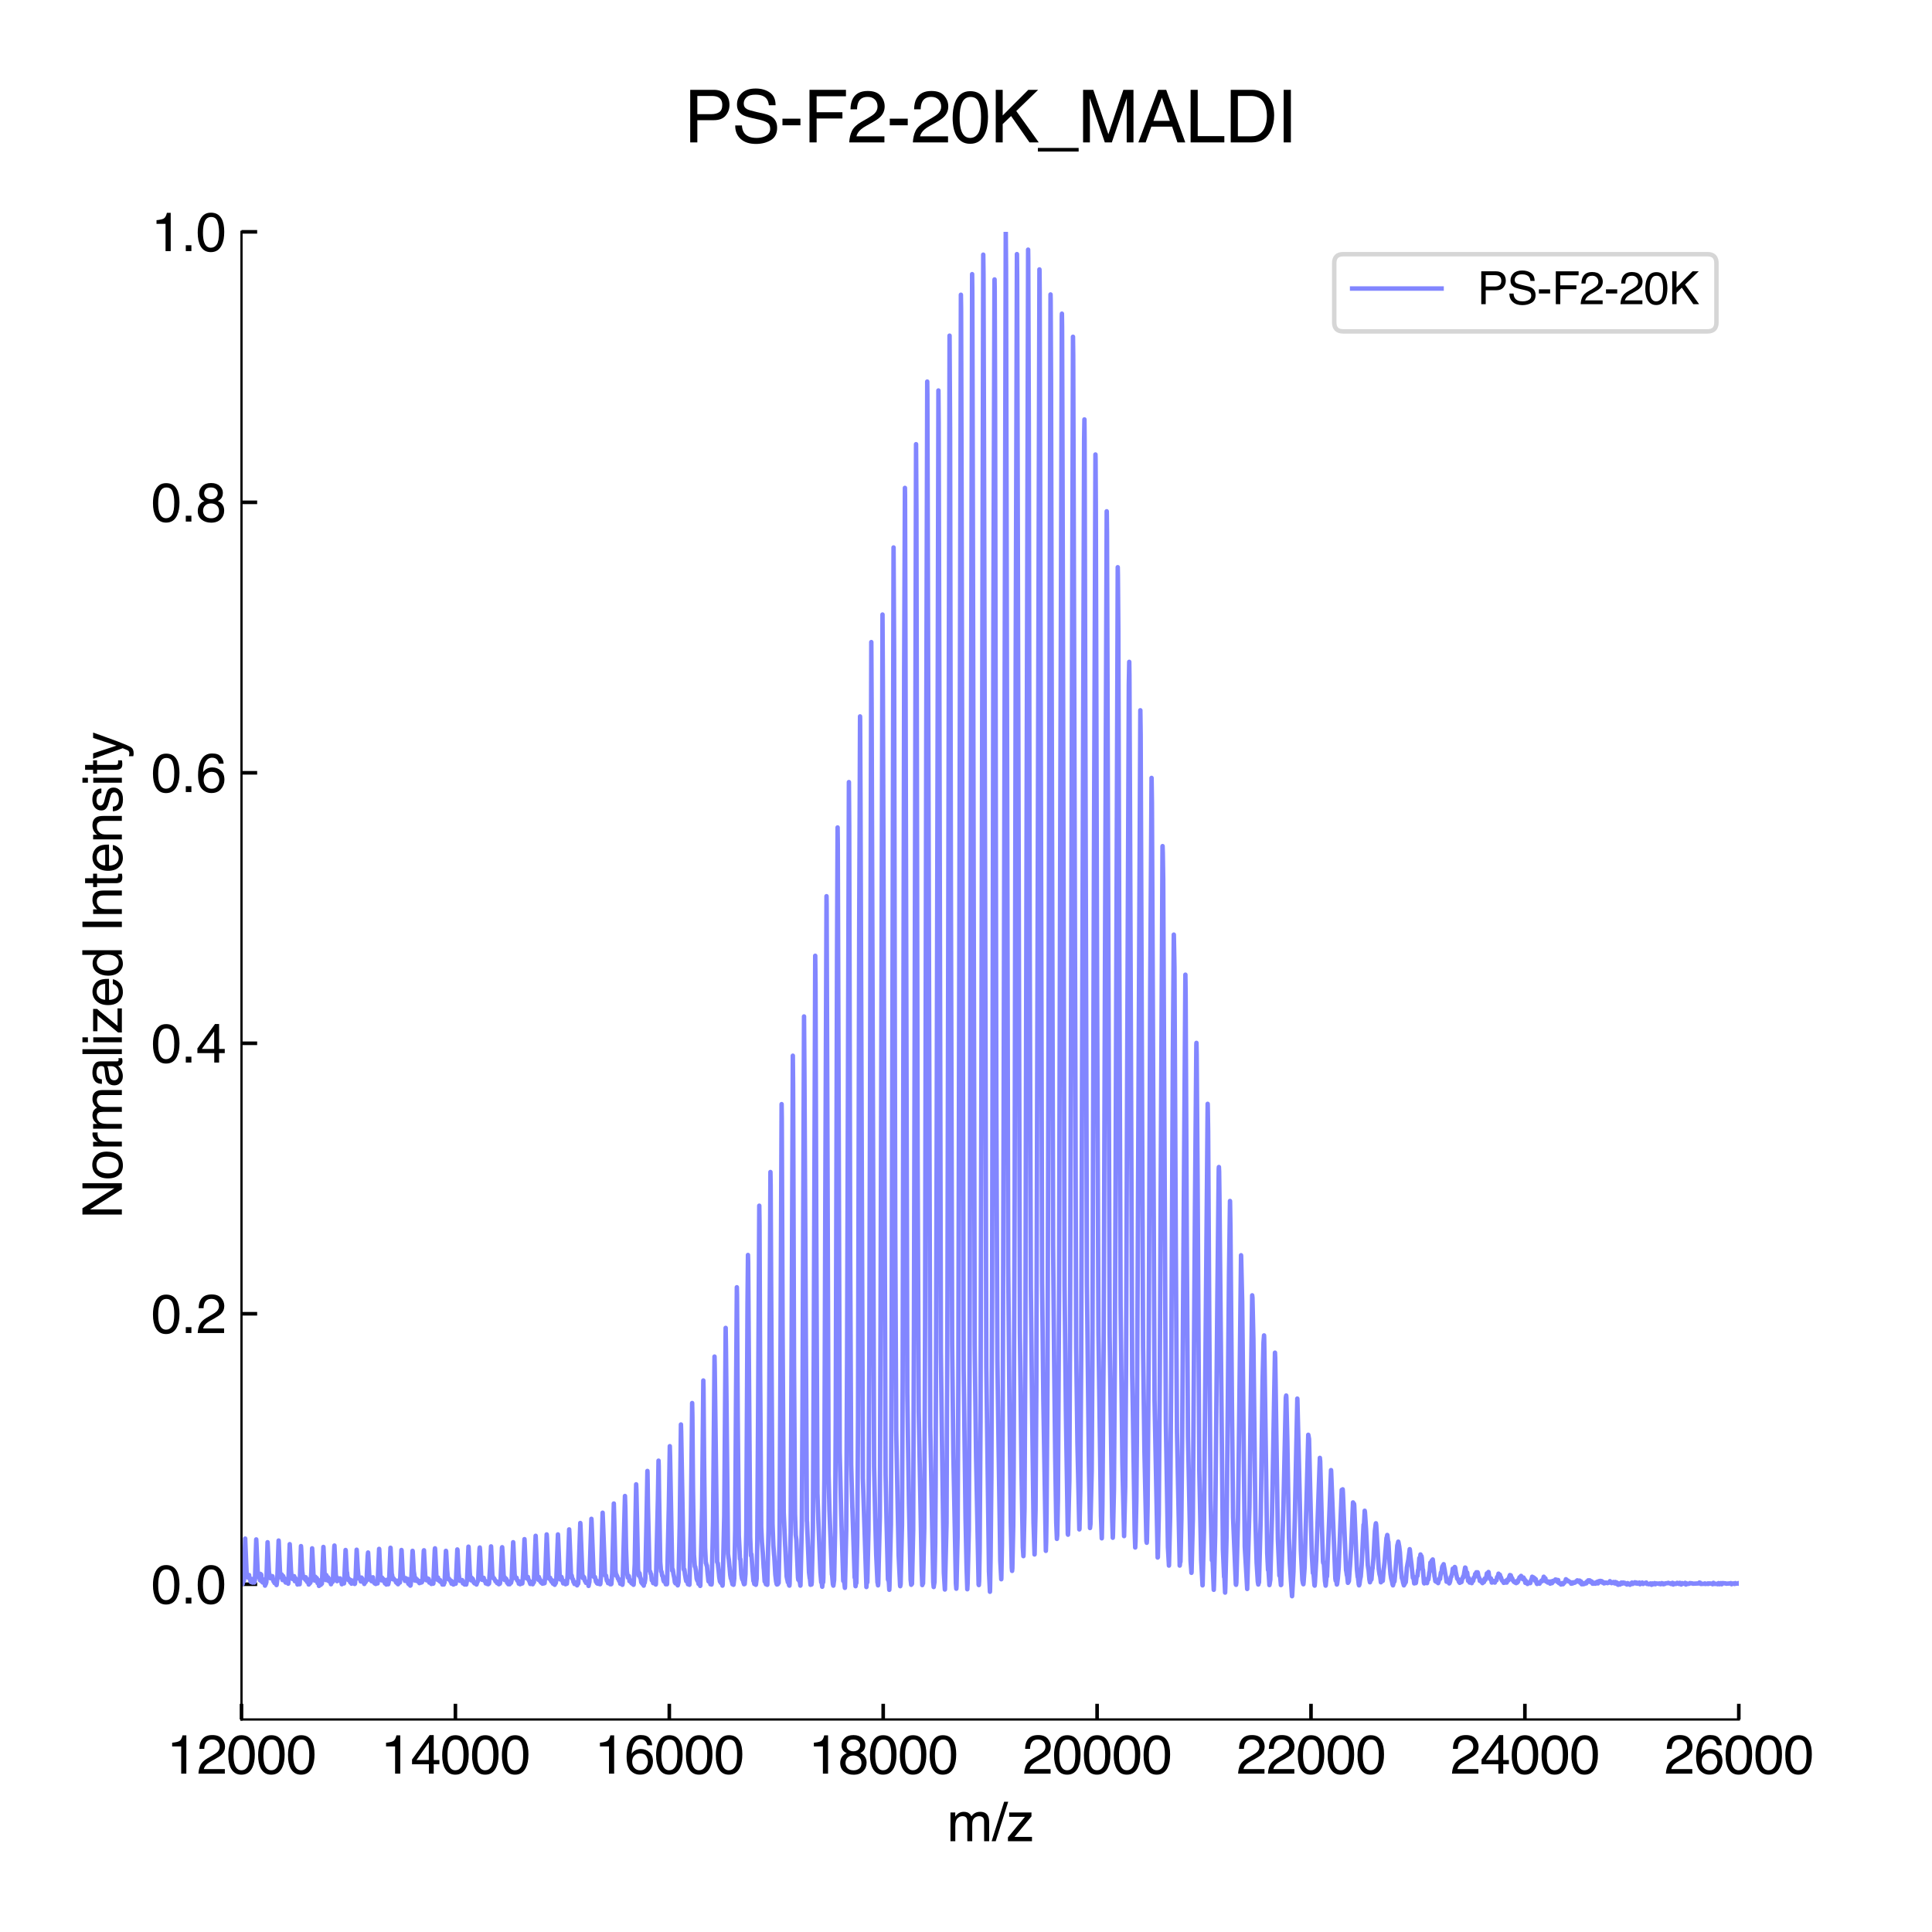 <?xml version="1.0" encoding="utf-8" standalone="no"?>
<!DOCTYPE svg PUBLIC "-//W3C//DTD SVG 1.1//EN"
  "http://www.w3.org/Graphics/SVG/1.1/DTD/svg11.dtd">
<svg xmlns:xlink="http://www.w3.org/1999/xlink" width="432pt" height="432pt" viewBox="0 0 432 432" xmlns="http://www.w3.org/2000/svg" version="1.1">
 <defs>
  <style type="text/css">*{stroke-linejoin: round; stroke-linecap: butt}</style>
 </defs>
 <g id="figure_1">
  <g id="patch_1">
   <path d="M 0 432 
L 432 432 
L 432 0 
L 0 0 
z
" style="fill: #ffffff"/>
  </g>
  <g id="axes_1">
   <g id="patch_2">
    <path d="M 54 384.48 
L 388.8 384.48 
L 388.8 51.84 
L 54 51.84 
z
" style="fill: #ffffff"/>
   </g>
   <g id="matplotlib.axis_1">
    <g id="xtick_1">
     <g id="line2d_1">
      <defs>
       <path id="mcc574df9db" d="M 0 0 
L 0 -3.5 
" style="stroke: #000000; stroke-width: 0.8"/>
      </defs>
      <g>
       <use xlink:href="#mcc574df9db" x="54" y="384.48" style="stroke: #000000; stroke-width: 0.8"/>
      </g>
     </g>
     <g id="text_1">
      <!-- 12000 -->
      <g transform="translate(37.317 396.588) scale(0.12 -0.12)">
       <defs>
        <path id="Helvetica-31" d="M 613 3169 
L 613 3600 
Q 1222 3659 1462 3798 
Q 1703 3938 1822 4456 
L 2266 4456 
L 2266 0 
L 1666 0 
L 1666 3169 
L 613 3169 
z
" transform="scale(0.016)"/>
        <path id="Helvetica-32" d="M 200 0 
Q 231 578 439 1006 
Q 647 1434 1250 1784 
L 1850 2131 
Q 2253 2366 2416 2531 
Q 2672 2791 2672 3125 
Q 2672 3516 2437 3745 
Q 2203 3975 1813 3975 
Q 1234 3975 1013 3538 
Q 894 3303 881 2888 
L 309 2888 
Q 319 3472 525 3841 
Q 891 4491 1816 4491 
Q 2584 4491 2939 4075 
Q 3294 3659 3294 3150 
Q 3294 2613 2916 2231 
Q 2697 2009 2131 1694 
L 1703 1456 
Q 1397 1288 1222 1134 
Q 909 863 828 531 
L 3272 531 
L 3272 0 
L 200 0 
z
" transform="scale(0.016)"/>
        <path id="Helvetica-30" d="M 1731 4475 
Q 2600 4475 2988 3759 
Q 3288 3206 3288 2244 
Q 3288 1331 3016 734 
Q 2622 -122 1728 -122 
Q 922 -122 528 578 
Q 200 1163 200 2147 
Q 200 2909 397 3456 
Q 766 4475 1731 4475 
z
M 1725 391 
Q 2163 391 2422 778 
Q 2681 1166 2681 2222 
Q 2681 2984 2493 3476 
Q 2306 3969 1766 3969 
Q 1269 3969 1039 3501 
Q 809 3034 809 2125 
Q 809 1441 956 1025 
Q 1181 391 1725 391 
z
" transform="scale(0.016)"/>
       </defs>
       <use xlink:href="#Helvetica-31"/>
       <use xlink:href="#Helvetica-32" x="55.615"/>
       <use xlink:href="#Helvetica-30" x="111.23"/>
       <use xlink:href="#Helvetica-30" x="166.846"/>
       <use xlink:href="#Helvetica-30" x="222.461"/>
      </g>
     </g>
    </g>
    <g id="xtick_2">
     <g id="line2d_2">
      <g>
       <use xlink:href="#mcc574df9db" x="101.829" y="384.48" style="stroke: #000000; stroke-width: 0.8"/>
      </g>
     </g>
     <g id="text_2">
      <!-- 14000 -->
      <g transform="translate(85.146 396.588) scale(0.12 -0.12)">
       <defs>
        <path id="Helvetica-34" d="M 2116 1584 
L 2116 3613 
L 681 1584 
L 2116 1584 
z
M 2125 0 
L 2125 1094 
L 163 1094 
L 163 1644 
L 2213 4488 
L 2688 4488 
L 2688 1584 
L 3347 1584 
L 3347 1094 
L 2688 1094 
L 2688 0 
L 2125 0 
z
" transform="scale(0.016)"/>
       </defs>
       <use xlink:href="#Helvetica-31"/>
       <use xlink:href="#Helvetica-34" x="55.615"/>
       <use xlink:href="#Helvetica-30" x="111.23"/>
       <use xlink:href="#Helvetica-30" x="166.846"/>
       <use xlink:href="#Helvetica-30" x="222.461"/>
      </g>
     </g>
    </g>
    <g id="xtick_3">
     <g id="line2d_3">
      <g>
       <use xlink:href="#mcc574df9db" x="149.657" y="384.48" style="stroke: #000000; stroke-width: 0.8"/>
      </g>
     </g>
     <g id="text_3">
      <!-- 16000 -->
      <g transform="translate(132.974 396.588) scale(0.12 -0.12)">
       <defs>
        <path id="Helvetica-36" d="M 1872 4494 
Q 2622 4494 2917 4105 
Q 3213 3716 3213 3303 
L 2656 3303 
Q 2606 3569 2497 3719 
Q 2294 4000 1881 4000 
Q 1409 4000 1131 3564 
Q 853 3128 822 2316 
Q 1016 2600 1309 2741 
Q 1578 2866 1909 2866 
Q 2472 2866 2890 2506 
Q 3309 2147 3309 1434 
Q 3309 825 2912 354 
Q 2516 -116 1781 -116 
Q 1153 -116 697 361 
Q 241 838 241 1966 
Q 241 2800 444 3381 
Q 834 4494 1872 4494 
z
M 1831 384 
Q 2275 384 2495 682 
Q 2716 981 2716 1388 
Q 2716 1731 2519 2042 
Q 2322 2353 1803 2353 
Q 1441 2353 1167 2112 
Q 894 1872 894 1388 
Q 894 963 1142 673 
Q 1391 384 1831 384 
z
" transform="scale(0.016)"/>
       </defs>
       <use xlink:href="#Helvetica-31"/>
       <use xlink:href="#Helvetica-36" x="55.615"/>
       <use xlink:href="#Helvetica-30" x="111.23"/>
       <use xlink:href="#Helvetica-30" x="166.846"/>
       <use xlink:href="#Helvetica-30" x="222.461"/>
      </g>
     </g>
    </g>
    <g id="xtick_4">
     <g id="line2d_4">
      <g>
       <use xlink:href="#mcc574df9db" x="197.486" y="384.48" style="stroke: #000000; stroke-width: 0.8"/>
      </g>
     </g>
     <g id="text_4">
      <!-- 18000 -->
      <g transform="translate(180.803 396.588) scale(0.12 -0.12)">
       <defs>
        <path id="Helvetica-38" d="M 1741 2600 
Q 2113 2600 2322 2808 
Q 2531 3016 2531 3303 
Q 2531 3553 2331 3762 
Q 2131 3972 1722 3972 
Q 1316 3972 1134 3762 
Q 953 3553 953 3272 
Q 953 2956 1187 2778 
Q 1422 2600 1741 2600 
z
M 1775 384 
Q 2166 384 2423 595 
Q 2681 806 2681 1225 
Q 2681 1659 2415 1884 
Q 2150 2109 1734 2109 
Q 1331 2109 1076 1879 
Q 822 1650 822 1244 
Q 822 894 1055 639 
Q 1288 384 1775 384 
z
M 975 2384 
Q 741 2484 609 2619 
Q 363 2869 363 3269 
Q 363 3769 725 4128 
Q 1088 4488 1753 4488 
Q 2397 4488 2762 4148 
Q 3128 3809 3128 3356 
Q 3128 2938 2916 2678 
Q 2797 2531 2547 2391 
Q 2825 2263 2984 2097 
Q 3281 1784 3281 1284 
Q 3281 694 2884 283 
Q 2488 -128 1763 -128 
Q 1109 -128 657 226 
Q 206 581 206 1256 
Q 206 1653 400 1942 
Q 594 2231 975 2384 
z
" transform="scale(0.016)"/>
       </defs>
       <use xlink:href="#Helvetica-31"/>
       <use xlink:href="#Helvetica-38" x="55.615"/>
       <use xlink:href="#Helvetica-30" x="111.23"/>
       <use xlink:href="#Helvetica-30" x="166.846"/>
       <use xlink:href="#Helvetica-30" x="222.461"/>
      </g>
     </g>
    </g>
    <g id="xtick_5">
     <g id="line2d_5">
      <g>
       <use xlink:href="#mcc574df9db" x="245.314" y="384.48" style="stroke: #000000; stroke-width: 0.8"/>
      </g>
     </g>
     <g id="text_5">
      <!-- 20000 -->
      <g transform="translate(228.631 396.588) scale(0.12 -0.12)">
       <use xlink:href="#Helvetica-32"/>
       <use xlink:href="#Helvetica-30" x="55.615"/>
       <use xlink:href="#Helvetica-30" x="111.23"/>
       <use xlink:href="#Helvetica-30" x="166.846"/>
       <use xlink:href="#Helvetica-30" x="222.461"/>
      </g>
     </g>
    </g>
    <g id="xtick_6">
     <g id="line2d_6">
      <g>
       <use xlink:href="#mcc574df9db" x="293.143" y="384.48" style="stroke: #000000; stroke-width: 0.8"/>
      </g>
     </g>
     <g id="text_6">
      <!-- 22000 -->
      <g transform="translate(276.46 396.588) scale(0.12 -0.12)">
       <use xlink:href="#Helvetica-32"/>
       <use xlink:href="#Helvetica-32" x="55.615"/>
       <use xlink:href="#Helvetica-30" x="111.23"/>
       <use xlink:href="#Helvetica-30" x="166.846"/>
       <use xlink:href="#Helvetica-30" x="222.461"/>
      </g>
     </g>
    </g>
    <g id="xtick_7">
     <g id="line2d_7">
      <g>
       <use xlink:href="#mcc574df9db" x="340.971" y="384.48" style="stroke: #000000; stroke-width: 0.8"/>
      </g>
     </g>
     <g id="text_7">
      <!-- 24000 -->
      <g transform="translate(324.289 396.588) scale(0.12 -0.12)">
       <use xlink:href="#Helvetica-32"/>
       <use xlink:href="#Helvetica-34" x="55.615"/>
       <use xlink:href="#Helvetica-30" x="111.23"/>
       <use xlink:href="#Helvetica-30" x="166.846"/>
       <use xlink:href="#Helvetica-30" x="222.461"/>
      </g>
     </g>
    </g>
    <g id="xtick_8">
     <g id="line2d_8">
      <g>
       <use xlink:href="#mcc574df9db" x="388.8" y="384.48" style="stroke: #000000; stroke-width: 0.8"/>
      </g>
     </g>
     <g id="text_8">
      <!-- 26000 -->
      <g transform="translate(372.117 396.588) scale(0.12 -0.12)">
       <use xlink:href="#Helvetica-32"/>
       <use xlink:href="#Helvetica-36" x="55.615"/>
       <use xlink:href="#Helvetica-30" x="111.23"/>
       <use xlink:href="#Helvetica-30" x="166.846"/>
       <use xlink:href="#Helvetica-30" x="222.461"/>
      </g>
     </g>
    </g>
    <g id="text_9">
     <!-- m/z -->
     <g transform="translate(211.735 411.697) scale(0.12 -0.12)">
      <defs>
       <path id="Helvetica-6d" d="M 413 3347 
L 969 3347 
L 969 2872 
Q 1169 3119 1331 3231 
Q 1609 3422 1963 3422 
Q 2363 3422 2606 3225 
Q 2744 3113 2856 2894 
Q 3044 3163 3297 3292 
Q 3550 3422 3866 3422 
Q 4541 3422 4784 2934 
Q 4916 2672 4916 2228 
L 4916 0 
L 4331 0 
L 4331 2325 
Q 4331 2659 4164 2784 
Q 3997 2909 3756 2909 
Q 3425 2909 3186 2687 
Q 2947 2466 2947 1947 
L 2947 0 
L 2375 0 
L 2375 2184 
Q 2375 2525 2294 2681 
Q 2166 2916 1816 2916 
Q 1497 2916 1236 2669 
Q 975 2422 975 1775 
L 975 0 
L 413 0 
L 413 3347 
z
" transform="scale(0.016)"/>
       <path id="Helvetica-2f" d="M 1456 4591 
L 1931 4591 
L 475 0 
L 0 0 
L 1456 4591 
z
" transform="scale(0.016)"/>
       <path id="Helvetica-7a" d="M 163 444 
L 2147 2844 
L 309 2844 
L 309 3347 
L 2903 3347 
L 2903 2888 
L 931 503 
L 2963 503 
L 2963 0 
L 163 0 
L 163 444 
z
M 1609 3428 
L 1609 3428 
z
" transform="scale(0.016)"/>
      </defs>
      <use xlink:href="#Helvetica-6d"/>
      <use xlink:href="#Helvetica-2f" x="83.301"/>
      <use xlink:href="#Helvetica-7a" x="111.084"/>
     </g>
    </g>
   </g>
   <g id="matplotlib.axis_2">
    <g id="ytick_1">
     <g id="line2d_9">
      <defs>
       <path id="m4136d3b402" d="M 0 0 
L 3.5 0 
" style="stroke: #000000; stroke-width: 0.8"/>
      </defs>
      <g>
       <use xlink:href="#m4136d3b402" x="54" y="354.24" style="stroke: #000000; stroke-width: 0.8"/>
      </g>
     </g>
     <g id="text_10">
      <!-- 0.0 -->
      <g transform="translate(33.82 358.544) scale(0.12 -0.12)">
       <defs>
        <path id="Helvetica-2e" d="M 547 681 
L 1200 681 
L 1200 0 
L 547 0 
L 547 681 
z
" transform="scale(0.016)"/>
       </defs>
       <use xlink:href="#Helvetica-30"/>
       <use xlink:href="#Helvetica-2e" x="55.615"/>
       <use xlink:href="#Helvetica-30" x="83.398"/>
      </g>
     </g>
    </g>
    <g id="ytick_2">
     <g id="line2d_10">
      <g>
       <use xlink:href="#m4136d3b402" x="54" y="293.76" style="stroke: #000000; stroke-width: 0.8"/>
      </g>
     </g>
     <g id="text_11">
      <!-- 0.2 -->
      <g transform="translate(33.82 298.064) scale(0.12 -0.12)">
       <use xlink:href="#Helvetica-30"/>
       <use xlink:href="#Helvetica-2e" x="55.615"/>
       <use xlink:href="#Helvetica-32" x="83.398"/>
      </g>
     </g>
    </g>
    <g id="ytick_3">
     <g id="line2d_11">
      <g>
       <use xlink:href="#m4136d3b402" x="54" y="233.28" style="stroke: #000000; stroke-width: 0.8"/>
      </g>
     </g>
     <g id="text_12">
      <!-- 0.4 -->
      <g transform="translate(33.82 237.584) scale(0.12 -0.12)">
       <use xlink:href="#Helvetica-30"/>
       <use xlink:href="#Helvetica-2e" x="55.615"/>
       <use xlink:href="#Helvetica-34" x="83.398"/>
      </g>
     </g>
    </g>
    <g id="ytick_4">
     <g id="line2d_12">
      <g>
       <use xlink:href="#m4136d3b402" x="54" y="172.8" style="stroke: #000000; stroke-width: 0.8"/>
      </g>
     </g>
     <g id="text_13">
      <!-- 0.6 -->
      <g transform="translate(33.82 177.104) scale(0.12 -0.12)">
       <use xlink:href="#Helvetica-30"/>
       <use xlink:href="#Helvetica-2e" x="55.615"/>
       <use xlink:href="#Helvetica-36" x="83.398"/>
      </g>
     </g>
    </g>
    <g id="ytick_5">
     <g id="line2d_13">
      <g>
       <use xlink:href="#m4136d3b402" x="54" y="112.32" style="stroke: #000000; stroke-width: 0.8"/>
      </g>
     </g>
     <g id="text_14">
      <!-- 0.8 -->
      <g transform="translate(33.82 116.624) scale(0.12 -0.12)">
       <use xlink:href="#Helvetica-30"/>
       <use xlink:href="#Helvetica-2e" x="55.615"/>
       <use xlink:href="#Helvetica-38" x="83.398"/>
      </g>
     </g>
    </g>
    <g id="ytick_6">
     <g id="line2d_14">
      <g>
       <use xlink:href="#m4136d3b402" x="54" y="51.84" style="stroke: #000000; stroke-width: 0.8"/>
      </g>
     </g>
     <g id="text_15">
      <!-- 1.0 -->
      <g transform="translate(33.82 56.144) scale(0.12 -0.12)">
       <use xlink:href="#Helvetica-31"/>
       <use xlink:href="#Helvetica-2e" x="55.615"/>
       <use xlink:href="#Helvetica-30" x="83.398"/>
      </g>
     </g>
    </g>
    <g id="text_16">
     <!-- Normalized Intensity -->
     <g transform="translate(27.247 272.512) rotate(-90) scale(0.12 -0.12)">
      <defs>
       <path id="Helvetica-4e" d="M 488 4591 
L 1222 4591 
L 3541 872 
L 3541 4591 
L 4131 4591 
L 4131 0 
L 3434 0 
L 1081 3716 
L 1081 0 
L 488 0 
L 488 4591 
z
M 2269 4591 
L 2269 4591 
z
" transform="scale(0.016)"/>
       <path id="Helvetica-6f" d="M 1741 363 
Q 2300 363 2508 786 
Q 2716 1209 2716 1728 
Q 2716 2197 2566 2491 
Q 2328 2953 1747 2953 
Q 1231 2953 997 2559 
Q 763 2166 763 1609 
Q 763 1075 997 719 
Q 1231 363 1741 363 
z
M 1763 3444 
Q 2409 3444 2856 3012 
Q 3303 2581 3303 1744 
Q 3303 934 2909 406 
Q 2516 -122 1688 -122 
Q 997 -122 590 345 
Q 184 813 184 1600 
Q 184 2444 612 2944 
Q 1041 3444 1763 3444 
z
M 1744 3428 
L 1744 3428 
z
" transform="scale(0.016)"/>
       <path id="Helvetica-72" d="M 428 3347 
L 963 3347 
L 963 2769 
Q 1028 2938 1284 3180 
Q 1541 3422 1875 3422 
Q 1891 3422 1928 3419 
Q 1966 3416 2056 3406 
L 2056 2813 
Q 2006 2822 1964 2825 
Q 1922 2828 1872 2828 
Q 1447 2828 1219 2554 
Q 991 2281 991 1925 
L 991 0 
L 428 0 
L 428 3347 
z
" transform="scale(0.016)"/>
       <path id="Helvetica-61" d="M 844 891 
Q 844 647 1022 506 
Q 1200 366 1444 366 
Q 1741 366 2019 503 
Q 2488 731 2488 1250 
L 2488 1703 
Q 2384 1638 2221 1594 
Q 2059 1550 1903 1531 
L 1563 1488 
Q 1256 1447 1103 1359 
Q 844 1213 844 891 
z
M 2206 2028 
Q 2400 2053 2466 2191 
Q 2503 2266 2503 2406 
Q 2503 2694 2298 2823 
Q 2094 2953 1713 2953 
Q 1272 2953 1088 2716 
Q 984 2584 953 2325 
L 428 2325 
Q 444 2944 830 3186 
Q 1216 3428 1725 3428 
Q 2316 3428 2684 3203 
Q 3050 2978 3050 2503 
L 3050 575 
Q 3050 488 3086 434 
Q 3122 381 3238 381 
Q 3275 381 3322 386 
Q 3369 391 3422 400 
L 3422 -16 
Q 3291 -53 3222 -62 
Q 3153 -72 3034 -72 
Q 2744 -72 2613 134 
Q 2544 244 2516 444 
Q 2344 219 2022 53 
Q 1700 -113 1313 -113 
Q 847 -113 551 170 
Q 256 453 256 878 
Q 256 1344 547 1600 
Q 838 1856 1309 1916 
L 2206 2028 
z
M 1741 3428 
L 1741 3428 
z
" transform="scale(0.016)"/>
       <path id="Helvetica-6c" d="M 428 4591 
L 991 4591 
L 991 0 
L 428 0 
L 428 4591 
z
" transform="scale(0.016)"/>
       <path id="Helvetica-69" d="M 413 3331 
L 984 3331 
L 984 0 
L 413 0 
L 413 3331 
z
M 413 4591 
L 984 4591 
L 984 3953 
L 413 3953 
L 413 4591 
z
" transform="scale(0.016)"/>
       <path id="Helvetica-65" d="M 1806 3422 
Q 2163 3422 2497 3255 
Q 2831 3088 3006 2822 
Q 3175 2569 3231 2231 
Q 3281 2000 3281 1494 
L 828 1494 
Q 844 984 1069 676 
Q 1294 369 1766 369 
Q 2206 369 2469 659 
Q 2619 828 2681 1050 
L 3234 1050 
Q 3213 866 3089 639 
Q 2966 413 2813 269 
Q 2556 19 2178 -69 
Q 1975 -119 1719 -119 
Q 1094 -119 659 336 
Q 225 791 225 1609 
Q 225 2416 662 2919 
Q 1100 3422 1806 3422 
z
M 2703 1941 
Q 2669 2306 2544 2525 
Q 2313 2931 1772 2931 
Q 1384 2931 1121 2651 
Q 859 2372 844 1941 
L 2703 1941 
z
M 1753 3428 
L 1753 3428 
z
" transform="scale(0.016)"/>
       <path id="Helvetica-64" d="M 769 1634 
Q 769 1097 997 734 
Q 1225 372 1728 372 
Q 2119 372 2370 708 
Q 2622 1044 2622 1672 
Q 2622 2306 2362 2611 
Q 2103 2916 1722 2916 
Q 1297 2916 1033 2591 
Q 769 2266 769 1634 
z
M 1616 3406 
Q 2000 3406 2259 3244 
Q 2409 3150 2600 2916 
L 2600 4606 
L 3141 4606 
L 3141 0 
L 2634 0 
L 2634 466 
Q 2438 156 2169 18 
Q 1900 -119 1553 -119 
Q 994 -119 584 351 
Q 175 822 175 1603 
Q 175 2334 548 2870 
Q 922 3406 1616 3406 
z
" transform="scale(0.016)"/>
       <path id="Helvetica-20" transform="scale(0.016)"/>
       <path id="Helvetica-49" d="M 628 4591 
L 1256 4591 
L 1256 0 
L 628 0 
L 628 4591 
z
" transform="scale(0.016)"/>
       <path id="Helvetica-6e" d="M 413 3347 
L 947 3347 
L 947 2872 
Q 1184 3166 1450 3294 
Q 1716 3422 2041 3422 
Q 2753 3422 3003 2925 
Q 3141 2653 3141 2147 
L 3141 0 
L 2569 0 
L 2569 2109 
Q 2569 2416 2478 2603 
Q 2328 2916 1934 2916 
Q 1734 2916 1606 2875 
Q 1375 2806 1200 2600 
Q 1059 2434 1017 2257 
Q 975 2081 975 1753 
L 975 0 
L 413 0 
L 413 3347 
z
M 1734 3428 
L 1734 3428 
z
" transform="scale(0.016)"/>
       <path id="Helvetica-74" d="M 525 4281 
L 1094 4281 
L 1094 3347 
L 1628 3347 
L 1628 2888 
L 1094 2888 
L 1094 703 
Q 1094 528 1213 469 
Q 1278 434 1431 434 
Q 1472 434 1519 436 
Q 1566 438 1628 444 
L 1628 0 
Q 1531 -28 1426 -40 
Q 1322 -53 1200 -53 
Q 806 -53 665 148 
Q 525 350 525 672 
L 525 2888 
L 72 2888 
L 72 3347 
L 525 3347 
L 525 4281 
z
" transform="scale(0.016)"/>
       <path id="Helvetica-73" d="M 747 1050 
Q 772 769 888 619 
Q 1100 347 1625 347 
Q 1938 347 2175 483 
Q 2413 619 2413 903 
Q 2413 1119 2222 1231 
Q 2100 1300 1741 1391 
L 1294 1503 
Q 866 1609 663 1741 
Q 300 1969 300 2372 
Q 300 2847 642 3140 
Q 984 3434 1563 3434 
Q 2319 3434 2653 2991 
Q 2863 2709 2856 2384 
L 2325 2384 
Q 2309 2575 2191 2731 
Q 1997 2953 1519 2953 
Q 1200 2953 1036 2831 
Q 872 2709 872 2509 
Q 872 2291 1088 2159 
Q 1213 2081 1456 2022 
L 1828 1931 
Q 2434 1784 2641 1647 
Q 2969 1431 2969 969 
Q 2969 522 2630 197 
Q 2291 -128 1597 -128 
Q 850 -128 539 211 
Q 228 550 206 1050 
L 747 1050 
z
M 1578 3428 
L 1578 3428 
z
" transform="scale(0.016)"/>
       <path id="Helvetica-79" d="M 2503 3347 
L 3125 3347 
Q 3006 3025 2597 1878 
Q 2291 1016 2084 472 
Q 1597 -809 1397 -1090 
Q 1197 -1372 709 -1372 
Q 591 -1372 527 -1362 
Q 463 -1353 369 -1328 
L 369 -816 
Q 516 -856 581 -865 
Q 647 -875 697 -875 
Q 853 -875 926 -823 
Q 1000 -772 1050 -697 
Q 1066 -672 1162 -440 
Q 1259 -209 1303 -97 
L 66 3347 
L 703 3347 
L 1600 622 
L 2503 3347 
z
M 1597 3428 
L 1597 3428 
z
" transform="scale(0.016)"/>
      </defs>
      <use xlink:href="#Helvetica-4e"/>
      <use xlink:href="#Helvetica-6f" x="72.217"/>
      <use xlink:href="#Helvetica-72" x="127.832"/>
      <use xlink:href="#Helvetica-6d" x="161.133"/>
      <use xlink:href="#Helvetica-61" x="244.434"/>
      <use xlink:href="#Helvetica-6c" x="300.049"/>
      <use xlink:href="#Helvetica-69" x="322.266"/>
      <use xlink:href="#Helvetica-7a" x="344.482"/>
      <use xlink:href="#Helvetica-65" x="394.482"/>
      <use xlink:href="#Helvetica-64" x="450.098"/>
      <use xlink:href="#Helvetica-20" x="505.713"/>
      <use xlink:href="#Helvetica-49" x="533.496"/>
      <use xlink:href="#Helvetica-6e" x="561.279"/>
      <use xlink:href="#Helvetica-74" x="616.895"/>
      <use xlink:href="#Helvetica-65" x="644.678"/>
      <use xlink:href="#Helvetica-6e" x="700.293"/>
      <use xlink:href="#Helvetica-73" x="755.908"/>
      <use xlink:href="#Helvetica-69" x="805.908"/>
      <use xlink:href="#Helvetica-74" x="828.125"/>
      <use xlink:href="#Helvetica-79" x="855.908"/>
     </g>
    </g>
   </g>
   <g id="line2d_15">
    <path d="M 54 353.244 
L 54.029 353.306 
L 54.074 353.431 
L 54.123 353.12 
L 54.134 353.12 
L 54.158 353.182 
L 54.26 354.178 
L 54.288 353.991 
L 54.304 353.929 
L 54.425 353.493 
L 54.476 353.618 
L 54.525 353.369 
L 54.533 353.369 
L 54.542 353.306 
L 54.824 344.033 
L 54.862 345.029 
L 54.865 345.091 
L 55.143 351.688 
L 55.157 351.751 
L 55.291 352.684 
L 55.373 352.622 
L 55.49 352.373 
L 55.518 352.311 
L 55.542 352.248 
L 55.589 352.435 
L 55.627 352.373 
L 55.652 352.311 
L 55.697 352.186 
L 55.747 352.684 
L 55.752 352.684 
L 55.807 352.995 
L 55.867 352.871 
L 55.9 352.933 
L 56.028 353.618 
L 56.057 353.68 
L 56.109 353.742 
L 56.129 353.618 
L 56.166 353.618 
L 56.201 353.68 
L 56.24 353.742 
L 56.299 353.182 
L 56.316 353.12 
L 56.348 353.058 
L 56.406 353.68 
L 56.411 353.68 
L 56.46 353.867 
L 56.525 353.804 
L 56.588 353.742 
L 56.678 353.182 
L 56.71 353.306 
L 56.737 353.369 
L 56.86 353.867 
L 56.879 353.804 
L 57.004 353.244 
L 57.012 353.182 
L 57.295 344.22 
L 57.333 344.905 
L 57.603 351.128 
L 57.607 351.19 
L 57.745 352.248 
L 57.783 352.311 
L 57.823 352.435 
L 57.867 352.062 
L 57.888 352.062 
L 57.919 352.124 
L 58.007 352.871 
L 58.045 352.684 
L 58.075 352.746 
L 58.149 353.369 
L 58.184 352.746 
L 58.241 351.937 
L 58.295 352.746 
L 58.305 352.809 
L 58.33 352.933 
L 58.39 352.062 
L 58.397 352.062 
L 58.414 352.124 
L 58.559 353.68 
L 58.563 353.618 
L 58.589 353.555 
L 58.654 353.306 
L 58.692 353.618 
L 58.698 353.618 
L 58.716 353.68 
L 58.767 353.867 
L 58.827 353.68 
L 58.859 353.742 
L 58.865 353.804 
L 58.949 353.182 
L 58.954 353.182 
L 58.997 353.244 
L 59.086 353.804 
L 59.117 353.68 
L 59.152 353.742 
L 59.259 354.551 
L 59.28 354.427 
L 59.297 354.364 
L 59.389 354.178 
L 59.41 354.24 
L 59.431 354.178 
L 59.55 353.804 
L 59.561 353.742 
L 59.831 344.843 
L 59.874 345.714 
L 60.129 351.377 
L 60.14 351.439 
L 60.277 352.622 
L 60.278 352.56 
L 60.299 352.497 
L 60.328 352.373 
L 60.398 352.871 
L 60.399 352.871 
L 60.466 352.809 
L 60.587 352.373 
L 60.621 352.435 
L 60.743 352.933 
L 60.786 352.871 
L 60.907 352.435 
L 60.942 352.497 
L 61.075 353.369 
L 61.1 353.431 
L 61.207 353.68 
L 61.215 353.618 
L 61.228 353.555 
L 61.285 353.306 
L 61.33 353.68 
L 61.334 353.68 
L 61.4 353.991 
L 61.448 353.804 
L 61.539 353.867 
L 61.601 353.929 
L 61.642 353.68 
L 61.644 353.68 
L 61.704 353.742 
L 61.832 354.427 
L 61.853 354.364 
L 61.993 353.182 
L 62.003 353.12 
L 62.302 344.469 
L 62.327 344.78 
L 62.605 351.315 
L 62.61 351.377 
L 62.706 352.684 
L 62.749 352.497 
L 62.864 352.311 
L 62.902 352.248 
L 63.002 352.062 
L 63.016 352.124 
L 63.032 352.186 
L 63.171 353.306 
L 63.235 353.244 
L 63.336 352.435 
L 63.361 352.622 
L 63.376 352.684 
L 63.502 353.306 
L 63.547 353.244 
L 63.611 352.933 
L 63.659 353.182 
L 63.672 353.244 
L 63.795 353.742 
L 63.851 353.804 
L 63.887 353.867 
L 63.935 353.555 
L 63.955 353.555 
L 64.005 353.493 
L 64.066 353.555 
L 64.087 353.493 
L 64.146 353.369 
L 64.191 353.555 
L 64.196 353.555 
L 64.215 353.618 
L 64.263 353.742 
L 64.327 353.68 
L 64.372 353.742 
L 64.449 354.116 
L 64.484 353.804 
L 64.781 345.278 
L 64.805 345.652 
L 64.81 345.714 
L 65.057 351.004 
L 65.063 351.066 
L 65.177 352.497 
L 65.208 352.373 
L 65.267 352.435 
L 65.394 353.058 
L 65.455 352.995 
L 65.519 352.746 
L 65.567 352.933 
L 65.614 353.058 
L 65.678 352.933 
L 65.773 352.435 
L 65.797 352.56 
L 65.918 353.555 
L 65.932 353.493 
L 65.95 353.431 
L 66.061 352.871 
L 66.074 352.933 
L 66.197 353.431 
L 66.234 353.493 
L 66.297 353.555 
L 66.345 353.493 
L 66.379 353.431 
L 66.443 353.929 
L 66.445 353.929 
L 66.456 353.991 
L 66.525 354.302 
L 66.57 354.116 
L 66.646 353.867 
L 66.685 353.991 
L 66.738 353.929 
L 66.783 353.804 
L 66.833 353.991 
L 66.847 353.991 
L 66.921 354.053 
L 66.997 354.24 
L 67.028 353.867 
L 67.034 353.804 
L 67.301 345.714 
L 67.34 346.212 
L 67.588 351.502 
L 67.625 351.564 
L 67.753 352.622 
L 67.761 352.56 
L 67.843 352.622 
L 67.902 352.871 
L 67.954 352.684 
L 68.002 352.746 
L 68.065 352.871 
L 68.098 352.684 
L 68.109 352.684 
L 68.144 352.622 
L 68.202 352.995 
L 68.209 352.995 
L 68.277 353.244 
L 68.314 352.933 
L 68.317 352.933 
L 68.327 352.871 
L 68.378 352.684 
L 68.427 353.182 
L 68.428 353.182 
L 68.438 353.244 
L 68.554 353.493 
L 68.585 353.555 
L 68.7 353.742 
L 68.732 353.68 
L 68.855 353.182 
L 68.913 353.244 
L 69.032 354.302 
L 69.047 354.178 
L 69.058 354.116 
L 69.129 353.493 
L 69.175 353.804 
L 69.27 354.053 
L 69.289 353.991 
L 69.402 353.867 
L 69.443 353.804 
L 69.609 351.626 
L 69.614 351.564 
L 69.794 346.212 
L 69.844 346.959 
L 70.08 351.813 
L 70.088 351.875 
L 70.189 353.182 
L 70.224 352.871 
L 70.236 352.809 
L 70.266 352.684 
L 70.329 353.306 
L 70.333 353.306 
L 70.344 353.369 
L 70.376 353.431 
L 70.438 352.809 
L 70.44 352.809 
L 70.449 352.746 
L 70.501 352.56 
L 70.546 352.871 
L 70.556 352.871 
L 70.613 352.809 
L 70.655 352.746 
L 70.71 353.244 
L 70.712 353.244 
L 70.767 353.182 
L 70.838 352.871 
L 70.875 353.244 
L 70.885 353.306 
L 71.013 353.991 
L 71.099 353.929 
L 71.196 353.306 
L 71.221 353.493 
L 71.229 353.555 
L 71.324 354.613 
L 71.358 354.302 
L 71.462 353.493 
L 71.488 353.555 
L 71.61 353.991 
L 71.624 354.053 
L 71.73 354.364 
L 71.741 354.302 
L 71.766 354.24 
L 71.873 353.618 
L 71.889 353.742 
L 71.899 353.804 
L 71.967 354.116 
L 72.003 353.68 
L 72.006 353.68 
L 72.313 345.901 
L 72.318 345.963 
L 72.331 346.025 
L 72.612 352.56 
L 72.618 352.622 
L 72.688 353.058 
L 72.737 352.933 
L 72.786 352.995 
L 72.861 353.306 
L 72.895 352.995 
L 72.963 352.186 
L 73.015 352.622 
L 73.022 352.684 
L 73.085 353.12 
L 73.139 352.933 
L 73.157 352.995 
L 73.241 353.369 
L 73.27 353.12 
L 73.349 352.684 
L 73.386 352.933 
L 73.396 352.995 
L 73.521 353.555 
L 73.544 353.493 
L 73.642 353.058 
L 73.663 353.182 
L 73.676 353.244 
L 73.799 353.742 
L 73.832 353.68 
L 73.907 353.555 
L 73.935 353.804 
L 73.94 353.804 
L 74.01 354.24 
L 74.055 353.991 
L 74.166 353.929 
L 74.277 353.431 
L 74.288 353.493 
L 74.319 353.555 
L 74.402 353.68 
L 74.423 353.493 
L 74.428 353.493 
L 74.443 353.431 
L 74.753 345.838 
L 74.758 345.776 
L 74.782 345.589 
L 74.839 346.834 
L 75.087 352.062 
L 75.097 352.124 
L 75.229 352.933 
L 75.244 352.995 
L 75.37 353.555 
L 75.404 353.493 
L 75.531 352.871 
L 75.636 353.369 
L 75.652 353.306 
L 75.77 353.058 
L 75.86 353.12 
L 75.925 353.306 
L 75.971 353.12 
L 75.989 353.058 
L 76.028 352.933 
L 76.089 353.369 
L 76.09 353.369 
L 76.108 353.431 
L 76.175 353.555 
L 76.219 353.493 
L 76.304 353.555 
L 76.429 354.24 
L 76.43 354.178 
L 76.448 354.116 
L 76.528 353.742 
L 76.564 353.867 
L 76.607 353.929 
L 76.72 354.053 
L 76.736 353.991 
L 76.838 353.618 
L 76.852 353.742 
L 76.864 353.804 
L 76.918 354.053 
L 76.967 353.68 
L 76.97 353.68 
L 76.977 353.618 
L 77.272 346.585 
L 77.298 346.647 
L 77.537 351.564 
L 77.601 351.626 
L 77.734 352.995 
L 77.745 352.933 
L 77.76 352.871 
L 77.807 352.746 
L 77.856 353.12 
L 77.863 353.12 
L 77.906 353.306 
L 77.95 353.058 
L 77.971 353.058 
L 78.002 353.12 
L 78.083 353.244 
L 78.112 353.12 
L 78.184 353.182 
L 78.311 353.804 
L 78.337 353.742 
L 78.445 353.306 
L 78.457 353.369 
L 78.475 353.431 
L 78.603 354.116 
L 78.636 354.053 
L 78.762 353.431 
L 78.788 353.493 
L 78.895 353.991 
L 78.91 353.929 
L 78.933 353.867 
L 78.98 353.804 
L 79.007 353.991 
L 79.04 353.991 
L 79.059 353.929 
L 79.155 353.618 
L 79.174 353.742 
L 79.186 353.804 
L 79.306 354.178 
L 79.368 354.116 
L 79.516 352.684 
L 79.526 352.622 
L 79.751 346.523 
L 79.784 346.959 
L 79.995 350.755 
L 80 350.817 
L 80.156 352.56 
L 80.182 352.622 
L 80.289 352.995 
L 80.301 352.933 
L 80.393 352.995 
L 80.431 353.058 
L 80.474 352.809 
L 80.498 352.809 
L 80.544 352.871 
L 80.674 353.618 
L 80.716 353.555 
L 80.816 352.746 
L 80.844 352.871 
L 80.973 352.933 
L 81.083 353.68 
L 81.101 353.618 
L 81.185 353.68 
L 81.236 353.804 
L 81.296 353.68 
L 81.34 353.742 
L 81.452 354.178 
L 81.461 354.116 
L 81.479 354.053 
L 81.564 353.742 
L 81.594 353.867 
L 81.719 353.804 
L 81.838 353.493 
L 81.965 353.431 
L 82.224 347.83 
L 82.233 347.768 
L 82.304 347.145 
L 82.343 347.768 
L 82.57 352.124 
L 82.581 352.186 
L 82.715 353.058 
L 82.783 353.12 
L 82.849 353.306 
L 82.894 353.12 
L 82.956 353.182 
L 83.067 353.555 
L 83.075 353.493 
L 83.125 353.431 
L 83.241 353.244 
L 83.264 353.182 
L 83.383 352.684 
L 83.386 352.746 
L 83.404 352.809 
L 83.538 353.742 
L 83.585 353.618 
L 83.629 353.867 
L 83.646 353.867 
L 83.674 353.929 
L 83.788 354.053 
L 83.828 353.991 
L 83.912 353.804 
L 83.939 353.929 
L 84.01 354.178 
L 84.05 353.991 
L 84.116 353.804 
L 84.163 353.929 
L 84.358 353.991 
L 84.424 354.053 
L 84.459 353.68 
L 84.461 353.68 
L 84.467 353.618 
L 84.772 346.336 
L 84.795 346.398 
L 85.066 352.435 
L 85.074 352.497 
L 85.2 353.058 
L 85.225 353.12 
L 85.303 353.369 
L 85.335 353.12 
L 85.413 352.746 
L 85.447 352.995 
L 85.462 353.058 
L 85.497 353.12 
L 85.515 352.995 
L 85.572 353.058 
L 85.592 353.12 
L 85.653 353.431 
L 85.7 353.058 
L 85.771 353.12 
L 85.896 353.68 
L 86.004 353.742 
L 86.082 354.053 
L 86.12 353.991 
L 86.2 353.929 
L 86.279 353.555 
L 86.311 353.804 
L 86.384 354.302 
L 86.426 353.991 
L 86.555 353.244 
L 86.607 353.306 
L 86.738 354.116 
L 86.776 354.178 
L 86.811 354.24 
L 86.866 353.929 
L 86.878 353.929 
L 87.004 353.306 
L 87.011 353.244 
L 87.312 346.087 
L 87.33 346.149 
L 87.599 352.062 
L 87.675 352.124 
L 87.812 353.12 
L 87.902 353.058 
L 88.008 352.933 
L 88.013 352.995 
L 88.037 353.058 
L 88.15 353.182 
L 88.218 353.244 
L 88.308 353.369 
L 88.33 353.306 
L 88.423 353.369 
L 88.545 353.804 
L 88.692 353.867 
L 88.8 354.053 
L 88.805 353.991 
L 88.849 353.929 
L 88.914 353.867 
L 88.951 354.116 
L 88.954 354.116 
L 88.974 354.178 
L 89.007 354.24 
L 89.066 353.742 
L 89.071 353.742 
L 89.164 353.369 
L 89.188 353.493 
L 89.203 353.555 
L 89.293 353.742 
L 89.316 353.68 
L 89.378 353.742 
L 89.408 353.867 
L 89.473 353.244 
L 89.475 353.244 
L 89.764 346.585 
L 89.797 346.647 
L 90.05 351.937 
L 90.056 352 
L 90.19 352.871 
L 90.242 352.933 
L 90.319 352.995 
L 90.341 352.871 
L 90.351 352.871 
L 90.436 352.933 
L 90.561 353.493 
L 90.585 353.431 
L 90.699 352.871 
L 90.709 352.933 
L 90.725 352.995 
L 90.846 353.369 
L 90.908 353.431 
L 91.023 353.618 
L 91.063 353.555 
L 91.156 353.058 
L 91.181 353.306 
L 91.191 353.369 
L 91.298 354.116 
L 91.32 354.053 
L 91.375 353.991 
L 91.425 354.24 
L 91.472 354.178 
L 91.601 353.431 
L 91.742 354.551 
L 91.801 354.489 
L 91.94 353.431 
L 91.958 353.369 
L 92.247 346.772 
L 92.28 346.834 
L 92.512 351.315 
L 92.518 351.377 
L 92.649 352.124 
L 92.659 352.186 
L 92.804 353.431 
L 92.831 353.369 
L 92.943 352.871 
L 92.953 352.933 
L 92.977 352.995 
L 93.089 353.058 
L 93.101 353.12 
L 93.185 353.493 
L 93.217 353.306 
L 93.271 353.182 
L 93.323 353.493 
L 93.346 353.555 
L 93.459 353.618 
L 93.686 353.555 
L 93.703 353.493 
L 93.785 353.991 
L 93.837 353.929 
L 93.948 353.618 
L 93.955 353.68 
L 94.056 353.742 
L 94.17 353.867 
L 94.325 353.804 
L 94.433 353.493 
L 94.443 353.555 
L 94.465 353.493 
L 94.758 346.772 
L 94.771 346.71 
L 94.803 346.647 
L 94.852 347.768 
L 95.081 352.186 
L 95.093 352.248 
L 95.229 353.244 
L 95.329 353.306 
L 95.383 353.369 
L 95.427 353.182 
L 95.435 353.182 
L 95.472 353.12 
L 95.587 352.933 
L 95.62 352.995 
L 95.742 353.431 
L 95.774 353.369 
L 95.858 353.058 
L 95.887 353.244 
L 95.9 353.306 
L 95.993 353.867 
L 96.022 353.742 
L 96.135 353.804 
L 96.224 353.867 
L 96.243 353.804 
L 96.331 353.68 
L 96.353 353.804 
L 96.366 353.867 
L 96.452 354.178 
L 96.479 353.991 
L 96.495 353.929 
L 96.566 353.618 
L 96.606 353.867 
L 96.623 353.929 
L 96.707 354.116 
L 96.733 353.929 
L 96.761 353.867 
L 96.8 353.804 
L 96.859 354.116 
L 96.864 354.116 
L 96.905 354.053 
L 97.216 346.647 
L 97.221 346.585 
L 97.265 346.212 
L 97.321 346.959 
L 97.58 352.435 
L 97.593 352.497 
L 97.718 353.058 
L 97.761 353.12 
L 97.821 353.244 
L 97.859 352.995 
L 97.867 352.995 
L 97.945 352.746 
L 97.979 352.933 
L 98.097 353.244 
L 98.152 353.306 
L 98.268 353.555 
L 98.306 353.493 
L 98.4 353.306 
L 98.419 353.369 
L 98.539 353.742 
L 98.792 353.804 
L 98.915 354.302 
L 98.973 354.24 
L 99.066 354.053 
L 99.087 354.116 
L 99.114 354.178 
L 99.222 354.302 
L 99.226 354.24 
L 99.255 354.178 
L 99.351 353.804 
L 99.372 353.929 
L 99.407 353.867 
L 99.711 346.772 
L 99.75 346.834 
L 99.976 351.066 
L 99.984 351.128 
L 100.137 352.684 
L 100.156 352.746 
L 100.276 353.12 
L 100.344 353.058 
L 100.402 352.995 
L 100.441 353.12 
L 100.453 353.12 
L 100.524 353.182 
L 100.599 353.369 
L 100.638 353.306 
L 100.689 353.369 
L 100.774 353.68 
L 100.805 353.555 
L 100.847 353.431 
L 100.907 353.867 
L 100.925 353.929 
L 100.968 354.116 
L 101.022 353.867 
L 101.034 353.867 
L 101.077 353.804 
L 101.167 353.68 
L 101.189 353.742 
L 101.252 353.804 
L 101.376 354.302 
L 101.509 354.24 
L 101.628 353.929 
L 101.669 353.991 
L 101.718 354.116 
L 101.762 353.929 
L 101.778 353.929 
L 101.849 353.991 
L 101.893 354.116 
L 101.948 353.555 
L 101.955 353.493 
L 102.258 346.461 
L 102.294 346.523 
L 102.553 351.937 
L 102.57 352 
L 102.709 353.058 
L 102.721 353.12 
L 102.842 353.493 
L 103.045 353.431 
L 103.149 353.369 
L 103.156 353.431 
L 103.229 353.369 
L 103.332 353.306 
L 103.34 353.369 
L 103.398 353.431 
L 103.518 354.053 
L 103.525 353.991 
L 103.653 353.929 
L 103.74 353.742 
L 103.764 353.929 
L 103.777 353.991 
L 103.893 354.302 
L 103.895 354.24 
L 103.928 354.178 
L 104.025 353.929 
L 104.044 353.991 
L 104.172 354.053 
L 104.247 354.302 
L 104.285 354.116 
L 104.414 353.431 
L 104.433 353.369 
L 104.751 345.838 
L 104.775 345.901 
L 105.042 351.626 
L 105.049 351.688 
L 105.196 353.058 
L 105.222 353.12 
L 105.338 353.369 
L 105.353 353.306 
L 105.477 352.809 
L 105.504 352.871 
L 105.626 353.306 
L 105.648 353.244 
L 105.722 353.058 
L 105.759 353.182 
L 105.787 353.244 
L 105.912 353.804 
L 105.936 353.867 
L 106.002 353.929 
L 106.045 353.867 
L 106.08 353.929 
L 106.122 354.053 
L 106.182 353.804 
L 106.186 353.804 
L 106.439 353.867 
L 106.542 354.302 
L 106.559 354.24 
L 106.587 354.178 
L 106.709 353.742 
L 106.794 353.68 
L 106.916 353.244 
L 106.928 353.182 
L 107.227 346.336 
L 107.234 346.274 
L 107.275 346.025 
L 107.331 346.585 
L 107.333 346.585 
L 107.603 352.373 
L 107.622 352.435 
L 107.754 353.244 
L 107.891 353.182 
L 108.006 352.995 
L 108.077 352.933 
L 108.156 352.809 
L 108.185 352.995 
L 108.201 353.058 
L 108.323 353.493 
L 108.376 353.369 
L 108.434 353.431 
L 108.498 353.493 
L 108.624 354.053 
L 108.691 353.991 
L 108.802 353.929 
L 108.887 353.991 
L 108.968 354.178 
L 108.999 354.053 
L 109.098 354.116 
L 109.157 354.24 
L 109.207 354.116 
L 109.274 353.991 
L 109.317 354.116 
L 109.355 354.053 
L 109.551 350.942 
L 109.555 350.879 
L 109.799 345.776 
L 109.804 345.838 
L 109.81 345.901 
L 110.094 352.186 
L 110.12 352.248 
L 110.246 352.809 
L 110.311 352.871 
L 110.361 352.933 
L 110.421 352.871 
L 110.487 352.933 
L 110.604 353.182 
L 110.661 353.244 
L 110.78 353.555 
L 110.848 353.618 
L 110.923 353.68 
L 110.944 353.555 
L 110.956 353.555 
L 111.034 353.618 
L 111.155 353.991 
L 111.265 353.929 
L 111.317 353.804 
L 111.376 353.929 
L 111.417 353.991 
L 111.535 354.24 
L 111.652 354.178 
L 111.711 354.053 
L 111.764 354.116 
L 111.79 354.053 
L 111.929 353.058 
L 111.941 352.995 
L 112.243 346.087 
L 112.264 346.025 
L 112.286 345.963 
L 112.35 346.834 
L 112.352 346.834 
L 112.606 352 
L 112.612 352.062 
L 112.75 353.058 
L 112.769 353.12 
L 112.842 353.306 
L 112.875 353.058 
L 112.878 353.058 
L 112.89 352.995 
L 112.959 352.809 
L 113.001 352.995 
L 113.115 353.369 
L 113.12 353.306 
L 113.143 353.244 
L 113.219 353.058 
L 113.256 353.182 
L 113.278 353.244 
L 113.408 353.929 
L 113.474 353.867 
L 113.541 353.555 
L 113.585 353.867 
L 113.598 353.929 
L 113.67 354.24 
L 113.711 353.991 
L 113.725 353.929 
L 113.793 353.742 
L 113.836 353.929 
L 113.853 353.991 
L 113.954 354.24 
L 113.969 354.178 
L 113.994 354.116 
L 114.099 353.929 
L 114.108 353.991 
L 114.262 353.929 
L 114.387 353.431 
L 114.398 353.369 
L 114.745 344.843 
L 114.762 344.905 
L 115.068 351.937 
L 115.074 352 
L 115.208 352.809 
L 115.259 352.871 
L 115.371 352.995 
L 115.46 352.933 
L 115.517 352.809 
L 115.563 353.12 
L 115.564 353.12 
L 115.576 353.182 
L 115.669 353.431 
L 115.691 353.369 
L 115.754 353.431 
L 115.865 353.493 
L 115.882 353.555 
L 116.007 354.116 
L 116.035 354.053 
L 116.147 353.618 
L 116.155 353.68 
L 116.173 353.742 
L 116.296 354.24 
L 116.416 353.867 
L 116.481 353.804 
L 116.514 353.742 
L 116.58 354.116 
L 116.581 354.116 
L 116.792 354.053 
L 116.954 352.186 
L 116.961 352.124 
L 117.273 344.158 
L 117.288 344.345 
L 117.626 352.497 
L 117.639 352.56 
L 117.759 352.933 
L 117.792 352.871 
L 117.893 352.684 
L 117.905 352.746 
L 117.998 352.684 
L 118.046 352.622 
L 118.094 352.933 
L 118.101 352.933 
L 118.116 352.995 
L 118.235 353.306 
L 118.251 353.369 
L 118.366 353.555 
L 118.392 353.618 
L 118.512 353.991 
L 118.54 354.053 
L 118.589 354.178 
L 118.645 353.867 
L 118.668 353.804 
L 118.713 353.68 
L 118.764 353.929 
L 118.774 353.929 
L 118.991 353.991 
L 119.108 354.24 
L 119.139 354.178 
L 119.258 353.867 
L 119.378 353.804 
L 119.772 343.411 
L 119.779 343.473 
L 120.153 352.871 
L 120.289 352.933 
L 120.377 353.244 
L 120.405 353.12 
L 120.494 352.622 
L 120.525 352.746 
L 120.541 352.809 
L 120.658 353.058 
L 120.707 353.12 
L 120.833 353.68 
L 120.856 353.618 
L 120.912 353.431 
L 120.963 353.68 
L 120.965 353.68 
L 120.982 353.742 
L 121.051 353.929 
L 121.093 353.742 
L 121.18 353.804 
L 121.299 354.116 
L 121.475 354.053 
L 121.583 353.991 
L 121.585 354.053 
L 121.769 353.991 
L 121.929 352.248 
L 121.934 352.186 
L 122.241 343.1 
L 122.285 343.66 
L 122.643 352.435 
L 122.653 352.497 
L 122.778 352.995 
L 122.823 352.933 
L 122.853 352.871 
L 122.934 352.933 
L 122.971 352.871 
L 123.018 352.809 
L 123.073 353.12 
L 123.075 353.12 
L 123.117 353.182 
L 123.238 353.555 
L 123.361 353.618 
L 123.401 353.742 
L 123.458 353.493 
L 123.468 353.493 
L 123.505 353.369 
L 123.565 353.867 
L 123.568 353.867 
L 123.579 353.929 
L 123.665 354.116 
L 123.693 354.053 
L 123.832 353.991 
L 123.897 353.929 
L 123.927 354.116 
L 123.938 354.116 
L 124.031 354.364 
L 124.054 354.302 
L 124.078 354.24 
L 124.194 354.053 
L 124.256 353.991 
L 124.384 353.369 
L 124.391 353.306 
L 124.758 343.1 
L 124.782 343.411 
L 125.143 352.248 
L 125.168 352.311 
L 125.304 353.182 
L 125.337 353.12 
L 125.464 352.56 
L 125.554 352.622 
L 125.681 353.182 
L 125.721 353.244 
L 125.847 353.742 
L 125.869 353.804 
L 125.942 354.053 
L 125.982 353.867 
L 126.106 353.804 
L 126.18 353.555 
L 126.219 353.742 
L 126.235 353.804 
L 126.348 353.929 
L 126.37 353.991 
L 126.457 354.24 
L 126.485 354.178 
L 126.752 354.116 
L 126.909 352.435 
L 126.912 352.373 
L 127.266 341.98 
L 127.299 342.54 
L 127.697 352.684 
L 127.729 352.622 
L 127.819 352.248 
L 127.846 352.373 
L 127.858 352.435 
L 127.985 353.058 
L 128.104 353.12 
L 128.231 353.742 
L 128.336 353.804 
L 128.456 354.178 
L 128.559 354.116 
L 128.67 353.804 
L 128.675 353.867 
L 128.705 353.929 
L 128.776 353.991 
L 128.815 353.929 
L 128.911 353.991 
L 129.035 354.489 
L 129.07 354.427 
L 129.196 353.867 
L 129.278 354.116 
L 129.306 353.867 
L 129.315 353.804 
L 129.756 340.548 
L 129.788 341.046 
L 130.207 351.875 
L 130.214 351.937 
L 130.338 352.871 
L 130.349 352.809 
L 130.368 352.746 
L 130.448 352.497 
L 130.482 352.622 
L 130.503 352.684 
L 130.569 352.746 
L 130.613 352.684 
L 130.642 352.746 
L 130.773 353.493 
L 130.899 353.555 
L 131.02 353.929 
L 131.368 353.991 
L 131.427 354.053 
L 131.45 353.929 
L 131.476 353.929 
L 131.5 353.991 
L 131.604 354.613 
L 131.624 354.489 
L 131.64 354.427 
L 131.768 353.804 
L 131.789 353.742 
L 132.241 339.615 
L 132.282 340.299 
L 132.743 352.56 
L 133.035 352.622 
L 133.162 353.182 
L 133.174 353.244 
L 133.263 353.68 
L 133.292 353.555 
L 133.345 353.369 
L 133.395 353.742 
L 133.397 353.742 
L 133.409 353.804 
L 133.461 353.991 
L 133.523 353.929 
L 133.561 353.991 
L 133.625 354.116 
L 133.664 353.929 
L 133.67 353.929 
L 133.875 353.991 
L 133.991 354.178 
L 134.081 354.116 
L 134.135 354.053 
L 134.185 354.24 
L 134.189 354.24 
L 134.231 354.178 
L 134.394 352.373 
L 134.399 352.311 
L 134.747 338.246 
L 134.844 340.611 
L 135.288 352.248 
L 135.514 352.311 
L 135.651 353.244 
L 135.667 353.306 
L 135.73 353.493 
L 135.778 353.306 
L 135.832 353.369 
L 135.961 353.991 
L 136.027 353.929 
L 136.129 353.618 
L 136.145 353.68 
L 136.179 353.742 
L 136.295 353.929 
L 136.325 353.991 
L 136.444 354.24 
L 136.535 354.178 
L 136.592 354.116 
L 136.633 354.24 
L 136.644 354.24 
L 136.705 354.178 
L 136.882 351.875 
L 136.886 351.813 
L 137.253 336.192 
L 137.344 339.553 
L 137.62 351.066 
L 137.767 352.311 
L 137.809 352.248 
L 137.859 352.124 
L 137.898 352.311 
L 137.916 352.311 
L 138.031 352.497 
L 138.053 352.56 
L 138.174 352.995 
L 138.313 353.058 
L 138.435 353.493 
L 138.46 353.431 
L 138.539 353.182 
L 138.569 353.431 
L 138.578 353.493 
L 138.688 354.116 
L 138.702 354.053 
L 138.812 353.742 
L 138.819 353.804 
L 138.848 353.867 
L 138.966 354.178 
L 138.995 354.116 
L 139.07 353.991 
L 139.103 354.116 
L 139.169 354.364 
L 139.212 354.116 
L 139.228 354.053 
L 139.744 334.511 
L 139.827 337.125 
L 139.98 346.212 
L 140.163 351.253 
L 140.302 352.248 
L 140.312 352.311 
L 140.392 352.746 
L 140.429 352.56 
L 140.458 352.497 
L 140.572 352.373 
L 140.608 352.435 
L 140.75 353.555 
L 140.777 353.493 
L 140.876 353.306 
L 140.89 353.369 
L 140.908 353.431 
L 141.025 353.68 
L 141.079 353.742 
L 141.187 353.991 
L 141.195 353.929 
L 141.295 353.991 
L 141.36 354.116 
L 141.396 353.929 
L 141.404 353.929 
L 141.429 353.867 
L 141.474 353.804 
L 141.521 353.991 
L 141.535 353.991 
L 141.656 354.364 
L 141.686 354.302 
L 141.926 349.821 
L 141.93 349.759 
L 142.071 341.108 
L 142.245 331.898 
L 142.296 333.08 
L 142.664 350.817 
L 142.671 350.879 
L 142.823 352.311 
L 142.854 352.248 
L 142.978 351.751 
L 143.011 351.813 
L 143.15 352.809 
L 143.247 352.871 
L 143.385 353.804 
L 143.466 353.742 
L 143.495 353.68 
L 143.567 354.053 
L 143.601 354.116 
L 143.677 354.178 
L 143.706 354.053 
L 143.71 354.053 
L 143.753 353.991 
L 143.826 353.867 
L 143.856 354.116 
L 143.86 354.116 
L 143.869 354.178 
L 143.938 354.551 
L 143.979 354.178 
L 143.992 354.116 
L 144.061 353.804 
L 144.106 353.991 
L 144.153 353.929 
L 144.29 352.995 
L 144.298 352.933 
L 144.564 339.988 
L 144.763 328.91 
L 144.779 329.159 
L 144.783 329.222 
L 144.893 336.814 
L 145.21 351.066 
L 145.233 351.128 
L 145.351 351.377 
L 145.387 351.439 
L 145.512 351.937 
L 145.603 352 
L 145.752 353.369 
L 145.811 353.244 
L 145.862 353.369 
L 145.927 353.431 
L 146.054 353.991 
L 146.132 353.929 
L 146.25 353.68 
L 146.27 353.742 
L 146.363 353.991 
L 146.384 353.867 
L 146.415 353.804 
L 146.448 353.742 
L 146.51 354.116 
L 146.517 354.116 
L 146.531 354.178 
L 146.633 354.302 
L 146.644 354.24 
L 146.662 354.178 
L 147.109 335.134 
L 147.25 326.608 
L 147.29 327.79 
L 147.381 334.698 
L 147.633 349.261 
L 147.637 349.323 
L 147.808 351.377 
L 147.922 351.439 
L 148.059 352.311 
L 148.186 352.373 
L 148.322 353.244 
L 148.335 353.306 
L 148.455 353.618 
L 148.644 353.68 
L 148.763 353.929 
L 148.819 353.991 
L 148.874 354.24 
L 148.932 354.053 
L 149.025 354.116 
L 149.132 354.24 
L 149.138 354.178 
L 149.161 354.116 
L 149.555 336.876 
L 149.772 323.371 
L 149.83 325.55 
L 150.309 351.19 
L 150.315 351.128 
L 150.328 351.066 
L 150.38 350.817 
L 150.439 351.004 
L 150.457 351.066 
L 150.596 352.062 
L 150.616 352.124 
L 150.742 352.684 
L 150.762 352.746 
L 150.902 353.804 
L 150.937 353.867 
L 151.052 354.053 
L 151.154 353.991 
L 151.254 353.68 
L 151.269 353.742 
L 151.377 354.053 
L 151.386 353.991 
L 151.444 354.053 
L 151.543 354.489 
L 151.565 354.427 
L 151.583 354.364 
L 151.709 353.804 
L 151.718 353.742 
L 151.994 340.673 
L 152.261 318.517 
L 152.305 320.011 
L 152.868 350.817 
L 152.879 350.879 
L 152.945 351.066 
L 152.989 350.879 
L 153.028 350.942 
L 153.172 352.124 
L 153.187 352.186 
L 153.319 352.933 
L 153.326 352.995 
L 153.452 353.555 
L 153.471 353.493 
L 153.529 353.431 
L 153.571 353.618 
L 153.577 353.618 
L 153.729 353.68 
L 153.837 354.24 
L 153.853 354.178 
L 153.901 354.116 
L 154.015 353.991 
L 154.049 354.053 
L 154.15 354.364 
L 154.165 354.24 
L 154.174 354.178 
L 154.482 339.988 
L 154.766 313.725 
L 154.821 316.65 
L 154.952 333.018 
L 155.17 347.643 
L 155.357 350.257 
L 155.453 350.319 
L 155.585 351.066 
L 155.603 351.128 
L 155.767 352.933 
L 155.783 352.995 
L 155.904 353.369 
L 155.947 353.431 
L 156.061 353.555 
L 156.081 353.618 
L 156.208 354.178 
L 156.244 354.116 
L 156.362 353.867 
L 156.45 353.929 
L 156.568 354.613 
L 156.579 354.551 
L 156.594 354.489 
L 156.996 337.125 
L 157.265 308.684 
L 157.304 310.427 
L 157.433 326.545 
L 157.659 346.087 
L 157.828 349.51 
L 157.869 349.448 
L 157.885 349.51 
L 158.003 350.07 
L 158.011 350.008 
L 158.07 350.07 
L 158.237 352 
L 158.254 352.062 
L 158.407 353.493 
L 158.427 353.555 
L 158.447 353.618 
L 158.525 353.244 
L 158.529 353.244 
L 158.578 353.306 
L 158.7 353.68 
L 158.757 353.742 
L 158.857 354.24 
L 158.879 354.116 
L 158.905 354.053 
L 158.967 353.867 
L 159.012 354.178 
L 159.039 354.24 
L 159.096 354.302 
L 159.133 354.053 
L 159.143 354.053 
L 159.443 340.237 
L 159.768 303.332 
L 159.811 305.261 
L 160.356 349.261 
L 160.376 349.323 
L 160.492 349.51 
L 160.507 349.572 
L 160.661 351.004 
L 160.672 351.066 
L 160.832 352.746 
L 160.847 352.809 
L 160.982 353.618 
L 161.095 353.68 
L 161.173 353.929 
L 161.208 353.804 
L 161.28 353.618 
L 161.319 353.804 
L 161.33 353.867 
L 161.448 354.116 
L 161.463 354.178 
L 161.548 354.551 
L 161.58 354.364 
L 161.593 354.302 
L 161.943 338.93 
L 162.259 296.922 
L 162.328 301.651 
L 162.78 347.456 
L 162.921 348.514 
L 162.947 348.577 
L 163.106 350.257 
L 163.123 350.319 
L 163.288 352.186 
L 163.299 352.248 
L 163.412 352.933 
L 163.427 352.871 
L 163.483 352.933 
L 163.611 353.555 
L 163.651 353.618 
L 163.78 354.24 
L 163.794 354.178 
L 163.88 353.929 
L 163.908 354.053 
L 164.004 354.364 
L 164.023 354.302 
L 164.169 353.058 
L 164.179 352.995 
L 164.394 342.104 
L 164.571 313.289 
L 164.76 287.835 
L 164.799 289.64 
L 164.957 316.65 
L 165.201 343.287 
L 165.468 348.577 
L 165.558 348.639 
L 165.77 352.062 
L 165.777 352.124 
L 165.911 352.933 
L 165.926 352.995 
L 166.023 353.244 
L 166.041 353.182 
L 166.106 353.244 
L 166.233 353.804 
L 166.25 353.867 
L 166.371 354.24 
L 166.511 354.178 
L 166.686 352 
L 166.689 351.937 
L 166.877 342.042 
L 167.146 291.569 
L 167.25 280.616 
L 167.295 282.359 
L 167.396 296.486 
L 167.742 343.722 
L 167.914 347.83 
L 167.972 347.768 
L 168.015 347.519 
L 168.069 348.203 
L 168.075 348.265 
L 168.276 351.315 
L 168.293 351.377 
L 168.467 353.493 
L 168.543 353.555 
L 168.672 354.178 
L 168.743 354.116 
L 168.833 353.68 
L 168.862 353.804 
L 168.876 353.867 
L 169.001 354.364 
L 169.031 354.302 
L 169.178 353.058 
L 169.188 352.995 
L 169.331 344.531 
L 169.516 314.97 
L 169.776 269.6 
L 169.832 273.957 
L 169.969 306.879 
L 170.208 341.42 
L 170.369 344.843 
L 170.375 344.905 
L 170.549 347.021 
L 170.555 347.083 
L 170.774 350.693 
L 170.796 350.755 
L 170.98 353.618 
L 170.991 353.555 
L 171.015 353.493 
L 171.045 353.431 
L 171.113 353.804 
L 171.116 353.804 
L 171.15 353.867 
L 171.272 354.24 
L 171.351 354.178 
L 171.435 353.867 
L 171.465 354.053 
L 171.564 354.364 
L 171.581 354.302 
L 171.846 341.917 
L 171.988 316.837 
L 172.271 262.07 
L 172.32 265.057 
L 172.421 286.155 
L 172.737 340.673 
L 172.921 345.527 
L 173.103 347.892 
L 173.127 347.954 
L 173.364 352.124 
L 173.371 352.186 
L 173.522 353.493 
L 173.529 353.555 
L 173.659 354.178 
L 173.694 354.24 
L 173.732 354.302 
L 173.785 354.053 
L 173.798 354.053 
L 173.854 353.991 
L 173.901 354.24 
L 173.903 354.24 
L 173.948 354.178 
L 174.029 353.867 
L 174.065 353.991 
L 174.104 353.929 
L 174.319 343.224 
L 174.535 300.158 
L 174.77 246.885 
L 174.812 250.059 
L 174.99 297.793 
L 175.237 338.183 
L 175.576 345.776 
L 175.587 345.838 
L 175.9 352.497 
L 175.906 352.56 
L 176.034 353.182 
L 176.062 353.244 
L 176.171 353.804 
L 176.187 353.742 
L 176.307 353.804 
L 176.435 354.427 
L 176.454 354.489 
L 176.513 354.551 
L 176.552 354.178 
L 176.554 354.178 
L 176.796 342.602 
L 177.009 300.033 
L 177.279 236.056 
L 177.337 242.653 
L 177.543 305.137 
L 177.766 338.432 
L 177.925 343.224 
L 178.066 344.282 
L 178.072 344.345 
L 178.437 352.746 
L 178.446 352.809 
L 178.507 353.244 
L 178.556 352.871 
L 178.599 352.746 
L 178.654 353.244 
L 178.666 353.306 
L 178.737 353.555 
L 178.781 353.493 
L 178.823 353.555 
L 178.962 354.551 
L 178.989 354.489 
L 179.29 341.046 
L 179.436 315.779 
L 179.782 227.281 
L 179.873 240.537 
L 180.417 340.175 
L 180.445 340.237 
L 180.902 351.626 
L 180.913 351.688 
L 181.061 352.933 
L 181.107 352.995 
L 181.238 354.364 
L 181.255 354.24 
L 181.262 354.178 
L 181.349 353.68 
L 181.38 353.929 
L 181.395 353.991 
L 181.45 354.302 
L 181.499 353.867 
L 181.501 353.867 
L 181.509 353.804 
L 181.771 341.731 
L 181.966 301.776 
L 182.285 213.713 
L 182.352 220.186 
L 182.515 274.081 
L 182.777 333.889 
L 182.979 339.864 
L 183.449 351.626 
L 183.452 351.688 
L 183.627 353.804 
L 183.732 353.867 
L 183.848 354.8 
L 183.865 354.613 
L 183.875 354.551 
L 183.978 353.369 
L 184.014 353.618 
L 184.023 353.68 
L 184.058 353.804 
L 184.103 352.809 
L 184.334 330.591 
L 184.547 267.173 
L 184.81 200.395 
L 184.836 202.324 
L 184.92 227.467 
L 185.271 329.595 
L 185.464 337.623 
L 186.017 352.062 
L 186.059 352.124 
L 186.232 354.178 
L 186.246 354.24 
L 186.337 354.551 
L 186.36 354.427 
L 186.505 353.306 
L 186.511 353.244 
L 186.725 342.727 
L 186.878 317.148 
L 187.162 214.211 
L 187.29 185.023 
L 187.336 189.068 
L 187.457 226.596 
L 187.768 324.803 
L 188.091 338.619 
L 188.556 353.493 
L 188.648 353.12 
L 188.658 353.182 
L 188.792 353.929 
L 188.809 353.991 
L 188.918 355.049 
L 188.943 354.738 
L 189.225 342.042 
L 189.414 303.207 
L 189.817 174.879 
L 189.888 184.65 
L 190.104 280.367 
L 190.327 327.479 
L 190.586 337.125 
L 190.595 337.188 
L 191.104 352.746 
L 191.185 352.684 
L 191.19 352.746 
L 191.304 354.676 
L 191.348 354.302 
L 191.357 354.24 
L 191.411 353.929 
L 191.475 353.991 
L 191.484 353.929 
L 191.69 343.785 
L 191.853 317.272 
L 192.12 207.365 
L 192.309 160.191 
L 192.326 160.814 
L 192.409 179.235 
L 192.943 330.591 
L 193.732 354.862 
L 193.781 354.116 
L 193.788 354.053 
L 193.879 353.742 
L 193.904 353.867 
L 193.939 353.804 
L 194.191 342.104 
L 194.38 303.394 
L 194.825 143.574 
L 194.898 158.511 
L 195.446 327.915 
L 195.745 341.108 
L 195.923 347.643 
L 196.209 353.867 
L 196.224 353.804 
L 196.25 353.867 
L 196.334 354.489 
L 196.369 354.178 
L 196.381 354.116 
L 196.734 339.179 
L 196.895 295.739 
L 197.33 137.413 
L 197.409 152.723 
L 198.019 329.657 
L 198.24 340.299 
L 198.549 353.12 
L 198.557 353.182 
L 198.629 353.369 
L 198.66 353.12 
L 198.666 353.12 
L 198.687 352.995 
L 198.753 353.867 
L 198.85 355.485 
L 198.888 354.738 
L 199.21 340.922 
L 199.387 295.054 
L 199.803 122.415 
L 199.92 145.939 
L 200.174 274.766 
L 200.393 319.949 
L 200.937 347.705 
L 201.258 354.427 
L 201.265 354.489 
L 201.296 354.676 
L 201.366 354.302 
L 201.37 354.302 
L 201.382 354.24 
L 201.691 340.922 
L 201.837 308.373 
L 202.177 149.425 
L 202.344 109.096 
L 202.368 110.839 
L 202.453 141.645 
L 202.876 311.547 
L 203.244 336.192 
L 203.622 353.244 
L 203.631 353.306 
L 203.75 354.364 
L 203.772 354.24 
L 203.793 354.178 
L 203.848 353.991 
L 203.904 354.178 
L 203.922 354.116 
L 204.187 342.104 
L 204.361 297.108 
L 204.831 99.325 
L 204.913 114.013 
L 205.182 259.581 
L 205.428 315.592 
L 206.098 351.253 
L 206.223 354.427 
L 206.297 354.116 
L 206.389 354.053 
L 206.673 341.731 
L 206.849 296.299 
L 207.111 165.917 
L 207.332 85.322 
L 207.363 88.247 
L 207.457 120.547 
L 208.013 318.953 
L 208.671 353.742 
L 208.779 354.862 
L 208.809 354.613 
L 208.944 353.804 
L 208.956 353.742 
L 209.116 345.154 
L 209.212 332.022 
L 209.44 256.967 
L 209.832 87.314 
L 209.891 94.658 
L 210.038 151.914 
L 210.386 302.398 
L 210.616 321.318 
L 211.046 351.688 
L 211.274 355.422 
L 211.29 355.36 
L 211.646 340.611 
L 211.856 289.951 
L 212.324 75.054 
L 212.439 96.089 
L 212.622 198.03 
L 212.903 300.469 
L 213.169 324.99 
L 213.739 354.053 
L 213.743 354.116 
L 213.833 355.236 
L 213.873 354.738 
L 214.125 343.349 
L 214.287 309.182 
L 214.553 190.313 
L 214.859 65.905 
L 214.903 69.079 
L 214.983 99.076 
L 215.479 306.132 
L 215.898 339.49 
L 216.121 350.132 
L 216.291 355.36 
L 216.357 354.116 
L 216.633 342.042 
L 216.78 309.742 
L 217.001 215.892 
L 217.371 61.3 
L 217.411 65.345 
L 217.506 103.806 
L 217.946 300.78 
L 218.257 325.923 
L 218.82 354.302 
L 218.851 354.364 
L 218.873 354.427 
L 218.937 353.555 
L 219.052 346.523 
L 219.25 317.521 
L 219.438 242.59 
L 219.857 56.943 
L 219.909 61.3 
L 220.01 94.471 
L 220.542 305.51 
L 221.14 351.439 
L 221.146 351.502 
L 221.353 355.92 
L 221.379 355.36 
L 221.502 348.079 
L 221.679 330.093 
L 221.84 287.835 
L 222.127 138.72 
L 222.366 62.731 
L 222.384 62.482 
L 222.416 64.411 
L 222.503 88.994 
L 222.778 245.702 
L 223.021 304.079 
L 223.29 323.807 
L 223.671 349.074 
L 223.675 349.137 
L 223.886 353.12 
L 223.902 352.871 
L 224.034 345.403 
L 224.211 318.579 
L 224.409 251.303 
L 224.89 51.84 
L 224.955 59.868 
L 225.069 115.32 
L 225.435 282.794 
L 225.714 314.534 
L 226.02 340.486 
L 226.238 350.568 
L 226.244 350.63 
L 226.308 351.253 
L 226.358 350.755 
L 226.364 350.693 
L 226.562 341.108 
L 226.662 328.164 
L 226.876 267.796 
L 227.114 148.304 
L 227.388 56.819 
L 227.394 56.881 
L 227.434 61.486 
L 227.576 116.44 
L 228.051 297.917 
L 228.412 328.973 
L 228.704 346.025 
L 228.712 346.087 
L 228.837 347.954 
L 228.865 347.456 
L 229.083 337.312 
L 229.292 297.668 
L 229.563 179.422 
L 229.89 55.823 
L 229.918 57.752 
L 230.047 94.844 
L 230.251 212.033 
L 230.498 287.897 
L 230.788 315.53 
L 231.099 340.424 
L 231.324 347.581 
L 231.338 347.519 
L 231.55 337.623 
L 231.729 310.924 
L 231.974 222.986 
L 232.421 60.242 
L 232.435 60.553 
L 232.475 65.158 
L 232.576 103.806 
L 233.015 286.653 
L 233.297 313.227 
L 233.855 346.772 
L 233.919 344.843 
L 234.01 338.681 
L 234.23 308.248 
L 234.504 213.215 
L 234.902 65.843 
L 234.93 67.212 
L 235.015 85.198 
L 235.191 164.61 
L 235.477 278.438 
L 235.706 304.016 
L 235.95 325.861 
L 236.178 340.424 
L 236.324 344.096 
L 236.387 343.473 
L 236.399 343.411 
L 236.558 335.134 
L 236.799 292.067 
L 237.084 182.534 
L 237.422 70.822 
L 237.447 70.137 
L 237.487 73.249 
L 237.582 104.304 
L 238.044 287.649 
L 238.335 315.405 
L 238.419 321.255 
L 238.765 342.975 
L 238.775 343.038 
L 238.81 343.162 
L 238.854 342.166 
L 239.108 331.089 
L 239.272 297.357 
L 239.493 226.347 
L 239.921 75.303 
L 239.972 79.597 
L 240.083 113.702 
L 240.63 301.154 
L 240.916 322.749 
L 241.341 341.98 
L 241.373 341.917 
L 241.554 333.08 
L 241.757 304.203 
L 242.087 196.661 
L 242.412 98.267 
L 242.48 93.786 
L 242.52 98.516 
L 242.651 150.047 
L 243.041 287.275 
L 243.479 327.292 
L 243.728 341.669 
L 243.811 340.922 
L 243.824 340.859 
L 244.109 328.848 
L 244.26 305.012 
L 244.615 191.371 
L 244.945 101.628 
L 244.968 102.562 
L 245.027 112.768 
L 245.314 222.177 
L 245.617 297.98 
L 246.176 338.992 
L 246.358 343.971 
L 246.366 343.847 
L 246.372 343.785 
L 246.497 336.69 
L 246.793 299.66 
L 247.078 215.58 
L 247.464 114.324 
L 247.474 114.386 
L 247.526 119.116 
L 247.64 153.159 
L 248.117 298.291 
L 248.676 339.179 
L 248.819 343.847 
L 248.854 343.287 
L 249.084 332.956 
L 249.276 305.323 
L 249.461 260.576 
L 249.931 126.833 
L 249.965 128.576 
L 250.064 141.147 
L 250.253 204.627 
L 250.569 292.005 
L 250.969 327.168 
L 251.349 343.473 
L 251.604 332.458 
L 251.797 304.95 
L 252.025 243.462 
L 252.407 153.096 
L 252.5 147.993 
L 252.541 150.98 
L 252.667 179.546 
L 253.16 307.253 
L 253.3 314.721 
L 253.716 342.415 
L 253.838 346.025 
L 253.902 344.718 
L 254.091 335.632 
L 254.211 321.816 
L 254.485 263.813 
L 254.981 158.822 
L 255.052 164.174 
L 255.295 227.965 
L 255.592 301.091 
L 255.895 324.367 
L 256.341 344.594 
L 256.348 344.656 
L 256.414 344.967 
L 256.453 344.531 
L 256.459 344.469 
L 256.606 336.752 
L 256.831 306.443 
L 257.192 221.119 
L 257.49 173.945 
L 257.498 174.132 
L 257.575 179.609 
L 257.701 208.05 
L 258.16 313.04 
L 258.856 348.265 
L 258.901 348.203 
L 259.106 338.743 
L 259.328 308.808 
L 259.647 244.395 
L 259.941 189.317 
L 259.954 189.193 
L 260.003 190.686 
L 260.097 196.723 
L 260.244 227.467 
L 260.69 318.144 
L 260.812 325.114 
L 261.154 345.963 
L 261.379 350.07 
L 261.395 349.884 
L 261.648 339.055 
L 261.883 307.999 
L 262.251 236.242 
L 262.465 208.983 
L 262.473 209.046 
L 262.61 216.327 
L 262.903 276.82 
L 263.174 320.135 
L 263.783 350.07 
L 263.804 350.008 
L 263.9 348.95 
L 263.939 349.261 
L 263.954 349.199 
L 264.156 339.864 
L 264.326 323.185 
L 265.055 217.945 
L 265.11 222.488 
L 265.36 276.322 
L 265.637 321.193 
L 266.215 349.074 
L 266.219 349.137 
L 266.411 351.688 
L 266.413 351.626 
L 266.436 351.564 
L 266.722 339.739 
L 267.187 271.094 
L 267.507 233.629 
L 267.53 233.193 
L 267.58 235.807 
L 267.785 263.999 
L 268.167 328.848 
L 268.351 337.623 
L 268.587 348.826 
L 268.889 354.489 
L 268.907 354.427 
L 269.213 342.104 
L 269.583 299.162 
L 270.038 246.822 
L 270.044 246.947 
L 270.05 247.009 
L 270.142 252.984 
L 270.413 298.104 
L 270.681 335.445 
L 270.987 348.888 
L 271.012 348.577 
L 271.083 347.643 
L 271.125 348.514 
L 271.129 348.577 
L 271.4 355.485 
L 271.442 354.551 
L 271.719 343.1 
L 272.214 289.204 
L 272.512 261.385 
L 272.548 260.95 
L 272.598 262.008 
L 272.667 267.298 
L 273.444 346.398 
L 273.711 352.622 
L 273.76 352.497 
L 273.781 352.56 
L 273.938 356.107 
L 273.978 355.174 
L 274.258 343.66 
L 274.809 284.91 
L 275.03 268.542 
L 275.039 268.605 
L 275.133 274.641 
L 275.46 313.227 
L 275.717 339.241 
L 276.334 354.24 
L 276.349 354.302 
L 276.387 354.364 
L 276.446 353.929 
L 276.452 353.867 
L 276.812 339.988 
L 277.08 317.646 
L 277.5 280.678 
L 277.502 280.74 
L 277.515 280.803 
L 277.76 291.134 
L 278.334 345.838 
L 278.6 350.444 
L 278.604 350.506 
L 278.877 355.298 
L 279.386 337.063 
L 279.64 315.592 
L 279.991 289.64 
L 280.04 290.076 
L 280.05 290.138 
L 280.26 299.411 
L 280.715 339.926 
L 280.988 349.51 
L 280.996 349.572 
L 281.244 353.618 
L 281.25 353.68 
L 281.358 354.302 
L 281.375 354.178 
L 281.496 353.867 
L 281.515 353.804 
L 281.913 338.868 
L 282.316 308.684 
L 282.524 300.158 
L 282.645 298.602 
L 282.67 299.1 
L 282.768 305.199 
L 283.356 347.332 
L 283.36 347.394 
L 283.54 351.066 
L 283.585 350.755 
L 283.619 350.817 
L 283.842 354.427 
L 283.85 354.364 
L 283.876 354.302 
L 284.018 353.369 
L 284.041 353.306 
L 284.428 338.743 
L 285.085 302.46 
L 285.138 303.643 
L 285.231 309.617 
L 285.735 344.096 
L 286.08 352.311 
L 286.118 352.062 
L 286.131 352 
L 286.193 351.751 
L 286.231 352.311 
L 286.235 352.373 
L 286.416 354.427 
L 286.478 354.364 
L 287.002 335.818 
L 287.511 312.543 
L 287.517 312.48 
L 287.594 312.045 
L 287.628 312.418 
L 287.852 322.189 
L 288.21 343.847 
L 288.419 349.572 
L 288.669 353.618 
L 288.677 353.68 
L 288.899 356.916 
L 288.918 356.854 
L 289.213 351.502 
L 289.217 351.439 
L 289.54 338.806 
L 290.082 312.729 
L 290.095 312.916 
L 290.099 312.978 
L 290.392 324.741 
L 290.881 346.772 
L 291.215 353.306 
L 291.224 353.369 
L 291.356 354.053 
L 291.386 354.116 
L 291.435 354.24 
L 291.485 353.804 
L 291.491 353.742 
L 291.709 350.568 
L 291.716 350.506 
L 292.214 332.769 
L 292.529 320.82 
L 292.55 320.882 
L 292.688 321.691 
L 292.7 321.753 
L 292.934 331.711 
L 293.317 347.581 
L 293.57 351.751 
L 293.602 351.688 
L 293.663 351.626 
L 293.705 351.875 
L 293.716 351.937 
L 293.911 354.427 
L 293.933 354.489 
L 293.963 354.551 
L 294.018 353.929 
L 294.021 353.929 
L 294.306 348.826 
L 294.31 348.763 
L 295.123 325.985 
L 295.184 326.608 
L 295.196 326.67 
L 295.574 340.797 
L 295.828 349.137 
L 295.834 349.199 
L 295.89 349.51 
L 295.948 349.323 
L 296.008 349.386 
L 296.26 353.493 
L 296.271 353.555 
L 296.415 354.551 
L 296.438 354.489 
L 296.614 352.56 
L 296.724 352.497 
L 297.623 328.724 
L 297.647 328.973 
L 298.584 352.871 
L 298.59 352.933 
L 298.663 353.431 
L 298.711 353.244 
L 298.78 353.306 
L 298.924 354.302 
L 298.971 354.24 
L 299.122 353.058 
L 299.135 352.995 
L 299.329 350.568 
L 299.333 350.506 
L 300.015 333.142 
L 300.036 333.391 
L 300.045 333.454 
L 300.112 333.765 
L 300.155 333.454 
L 300.164 333.391 
L 300.228 333.018 
L 300.267 333.578 
L 300.272 333.64 
L 300.99 351.19 
L 301.027 351.253 
L 301.172 352.248 
L 301.232 352.311 
L 301.398 353.929 
L 301.457 353.867 
L 301.558 353.555 
L 301.575 353.618 
L 301.612 353.555 
L 301.83 350.444 
L 301.848 350.381 
L 302.088 346.647 
L 302.105 346.585 
L 302.535 335.943 
L 302.57 336.316 
L 302.658 336.814 
L 302.691 336.627 
L 302.762 336.254 
L 302.803 336.565 
L 303.411 350.879 
L 303.415 350.942 
L 303.584 352.622 
L 303.647 352.684 
L 303.809 354.178 
L 303.816 354.24 
L 303.892 354.489 
L 303.931 354.364 
L 303.965 354.302 
L 304.112 353.244 
L 304.125 353.182 
L 304.258 352.56 
L 304.271 352.497 
L 304.472 349.884 
L 304.476 349.821 
L 304.897 340.922 
L 304.92 340.984 
L 304.968 341.233 
L 305.014 340.486 
L 305.15 337.81 
L 305.204 338.121 
L 305.443 341.793 
L 305.449 341.855 
L 305.842 349.946 
L 305.848 350.008 
L 305.992 350.942 
L 306.015 351.004 
L 306.202 353.182 
L 306.213 353.244 
L 306.328 353.804 
L 306.341 353.742 
L 306.36 353.68 
L 306.495 352.995 
L 306.525 353.058 
L 306.61 353.244 
L 306.64 353.182 
L 306.662 353.12 
L 306.855 350.755 
L 306.91 350.693 
L 307.096 348.514 
L 307.103 348.452 
L 307.429 342.291 
L 307.442 342.229 
L 307.598 340.922 
L 307.607 340.859 
L 307.659 340.611 
L 307.713 340.984 
L 307.724 341.046 
L 308 345.776 
L 308.009 345.838 
L 308.296 350.879 
L 308.304 350.942 
L 308.45 351.937 
L 308.47 352 
L 308.598 352.497 
L 308.62 352.56 
L 308.774 353.804 
L 308.791 353.742 
L 308.92 353.244 
L 308.946 353.182 
L 309.026 352.933 
L 309.059 353.12 
L 309.179 353.493 
L 309.181 353.431 
L 309.198 353.369 
L 309.401 350.755 
L 309.427 350.693 
L 309.583 349.386 
L 309.592 349.323 
L 309.792 346.772 
L 309.812 346.71 
L 310.021 343.909 
L 310.065 343.847 
L 310.197 343.224 
L 310.221 343.287 
L 310.383 344.718 
L 310.444 344.78 
L 310.727 349.697 
L 310.735 349.759 
L 310.925 352 
L 310.936 352.062 
L 311.08 352.995 
L 311.102 353.058 
L 311.228 353.493 
L 311.241 353.555 
L 311.374 354.24 
L 311.392 354.302 
L 311.466 354.489 
L 311.503 354.364 
L 311.527 354.302 
L 311.66 353.618 
L 311.688 353.555 
L 311.721 353.493 
L 311.771 353.68 
L 311.795 353.618 
L 311.815 353.555 
L 311.991 351.626 
L 311.998 351.564 
L 312.203 348.826 
L 312.22 348.763 
L 312.441 345.589 
L 312.452 345.527 
L 312.576 345.091 
L 312.587 345.029 
L 312.657 344.718 
L 312.701 344.905 
L 312.836 345.652 
L 312.858 345.714 
L 313.013 347.021 
L 313.024 347.083 
L 313.281 351.315 
L 313.301 351.377 
L 313.463 352.871 
L 313.498 352.933 
L 313.618 353.244 
L 313.627 353.306 
L 313.76 353.991 
L 313.797 354.053 
L 313.913 354.489 
L 313.919 354.427 
L 313.946 354.364 
L 314.033 354.178 
L 314.059 354.24 
L 314.107 354.178 
L 314.234 353.68 
L 314.276 353.742 
L 314.324 353.804 
L 314.37 353.369 
L 314.372 353.369 
L 314.584 350.444 
L 314.61 350.381 
L 314.748 349.572 
L 314.768 349.51 
L 314.901 348.826 
L 314.912 348.763 
L 315.063 347.581 
L 315.074 347.519 
L 315.216 346.398 
L 315.221 346.461 
L 315.245 346.523 
L 315.415 348.265 
L 315.424 348.328 
L 315.577 349.572 
L 315.597 349.635 
L 315.768 351.377 
L 315.776 351.439 
L 315.923 352.809 
L 315.932 352.746 
L 315.98 352.684 
L 316.048 352.56 
L 316.081 352.933 
L 316.087 352.995 
L 316.223 354.053 
L 316.232 353.991 
L 316.247 353.929 
L 316.37 353.555 
L 316.423 353.618 
L 316.545 353.991 
L 316.598 353.929 
L 316.751 352.684 
L 316.764 352.622 
L 316.88 352.435 
L 316.946 352.373 
L 317.104 351.004 
L 317.172 350.942 
L 317.371 348.39 
L 317.418 348.452 
L 317.483 348.639 
L 317.521 348.328 
L 317.523 348.328 
L 317.626 347.581 
L 317.654 347.705 
L 317.67 347.768 
L 317.768 348.265 
L 317.793 348.141 
L 317.81 348.079 
L 317.847 347.954 
L 317.907 348.328 
L 317.911 348.328 
L 318.113 350.942 
L 318.183 351.004 
L 318.394 353.867 
L 318.407 353.929 
L 318.462 354.053 
L 318.51 353.742 
L 318.532 353.68 
L 318.664 353.058 
L 318.76 353.12 
L 318.896 353.867 
L 319.028 353.929 
L 319.087 353.991 
L 319.129 353.742 
L 319.131 353.742 
L 319.144 353.68 
L 319.278 352.995 
L 319.333 353.058 
L 319.397 353.182 
L 319.437 352.871 
L 319.445 352.809 
L 319.599 351.564 
L 319.665 351.502 
L 319.85 349.386 
L 319.878 349.448 
L 319.986 349.759 
L 319.997 349.697 
L 320.008 349.635 
L 320.142 348.95 
L 320.188 349.012 
L 320.228 349.137 
L 320.28 348.888 
L 320.294 348.888 
L 320.316 348.826 
L 320.364 348.701 
L 320.41 349.137 
L 320.412 349.137 
L 320.577 350.693 
L 320.595 350.755 
L 320.769 352.56 
L 320.806 352.622 
L 320.949 353.555 
L 321.088 353.618 
L 321.121 353.68 
L 321.169 353.555 
L 321.195 353.555 
L 321.281 353.431 
L 321.305 353.555 
L 321.345 353.618 
L 321.464 353.867 
L 321.521 353.929 
L 321.574 353.991 
L 321.627 353.804 
L 321.649 353.742 
L 321.776 353.244 
L 321.805 353.182 
L 321.92 352.871 
L 321.924 352.933 
L 321.968 352.995 
L 322.003 353.058 
L 322.06 352.497 
L 322.069 352.435 
L 322.195 351.626 
L 322.206 351.688 
L 322.314 351.626 
L 322.466 350.444 
L 322.479 350.381 
L 322.58 350.132 
L 322.596 350.195 
L 322.616 350.257 
L 322.664 350.319 
L 322.715 350.008 
L 322.717 350.008 
L 322.73 349.946 
L 322.803 349.759 
L 322.836 350.008 
L 322.838 350.008 
L 322.849 350.07 
L 322.986 350.817 
L 323.006 350.879 
L 323.149 351.813 
L 323.16 351.875 
L 323.294 352.56 
L 323.312 352.622 
L 323.46 353.68 
L 323.506 353.618 
L 323.574 353.431 
L 323.618 353.555 
L 323.654 353.618 
L 323.766 353.68 
L 323.861 353.742 
L 323.976 353.867 
L 324.004 353.929 
L 324.049 354.053 
L 324.115 353.991 
L 324.238 353.618 
L 324.26 353.555 
L 324.404 352.622 
L 324.519 352.56 
L 324.649 352 
L 324.697 351.937 
L 324.85 350.755 
L 324.876 350.817 
L 325.002 351.377 
L 325.004 351.315 
L 325.02 351.253 
L 325.154 350.568 
L 325.214 350.506 
L 325.289 350.381 
L 325.327 350.444 
L 325.377 350.506 
L 325.525 351.564 
L 325.543 351.626 
L 325.676 352.248 
L 325.689 352.311 
L 325.821 352.933 
L 325.841 352.995 
L 325.939 353.12 
L 325.954 353.058 
L 326.073 353.12 
L 326.204 353.68 
L 326.277 353.742 
L 326.394 353.929 
L 326.515 353.867 
L 326.628 353.804 
L 326.799 353.742 
L 326.936 352.995 
L 327.048 352.933 
L 327.161 352.497 
L 327.172 352.56 
L 327.201 352.622 
L 327.234 352.684 
L 327.296 352.248 
L 327.298 352.248 
L 327.314 352.186 
L 327.453 351.377 
L 327.469 351.315 
L 327.608 350.506 
L 327.688 350.568 
L 327.83 351.439 
L 327.85 351.502 
L 327.958 351.875 
L 327.971 351.813 
L 328.011 351.751 
L 328.062 351.626 
L 328.109 352 
L 328.111 352 
L 328.275 353.493 
L 328.328 353.431 
L 328.443 352.871 
L 328.456 352.933 
L 328.474 352.995 
L 328.616 353.867 
L 328.833 353.804 
L 328.935 353.306 
L 328.957 353.431 
L 328.972 353.493 
L 329.083 353.991 
L 329.099 353.929 
L 329.121 353.867 
L 329.243 353.555 
L 329.414 353.493 
L 329.551 352.746 
L 329.722 352.684 
L 329.859 351.937 
L 330.008 351.875 
L 330.119 351.564 
L 330.128 351.626 
L 330.165 351.688 
L 330.236 351.813 
L 330.276 351.688 
L 330.392 351.564 
L 330.429 351.626 
L 330.569 352.435 
L 330.587 352.497 
L 330.707 352.746 
L 330.76 352.809 
L 330.895 353.493 
L 330.975 353.431 
L 331.057 353.306 
L 331.086 353.431 
L 331.146 353.493 
L 331.266 353.742 
L 331.368 353.804 
L 331.486 353.991 
L 331.53 353.929 
L 331.646 353.804 
L 331.824 353.742 
L 331.961 352.995 
L 332.039 353.058 
L 332.157 353.244 
L 332.188 353.182 
L 332.317 352.684 
L 332.33 352.622 
L 332.47 351.813 
L 332.544 351.875 
L 332.651 352.062 
L 332.659 352 
L 332.697 351.937 
L 332.822 351.502 
L 332.846 351.564 
L 332.995 352.684 
L 333.104 352.746 
L 333.227 353.12 
L 333.307 353.058 
L 333.373 352.933 
L 333.416 353.058 
L 333.429 353.12 
L 333.565 353.867 
L 333.783 353.804 
L 333.903 353.493 
L 333.974 353.555 
L 334.09 353.742 
L 334.19 353.804 
L 334.253 353.867 
L 334.295 353.68 
L 334.322 353.618 
L 334.437 353.431 
L 334.622 353.369 
L 334.758 352.622 
L 334.936 352.56 
L 335.07 351.875 
L 335.103 351.937 
L 335.23 352.435 
L 335.277 352.373 
L 335.384 352.124 
L 335.393 352.186 
L 335.415 352.248 
L 335.54 352.684 
L 335.641 352.746 
L 335.768 353.244 
L 335.803 353.306 
L 335.919 353.493 
L 336.107 353.555 
L 336.229 353.929 
L 336.441 353.867 
L 336.553 353.742 
L 336.633 353.867 
L 336.662 353.742 
L 336.68 353.68 
L 336.758 353.431 
L 336.794 353.555 
L 336.812 353.618 
L 336.912 353.867 
L 336.928 353.804 
L 336.943 353.742 
L 337.073 353.182 
L 337.222 353.244 
L 337.307 353.369 
L 337.332 353.244 
L 337.345 353.182 
L 337.477 352.56 
L 337.506 352.497 
L 337.626 352.186 
L 337.81 352.248 
L 337.932 352.622 
L 337.966 352.684 
L 338.082 352.871 
L 338.145 352.933 
L 338.27 353.369 
L 338.368 353.431 
L 338.487 353.68 
L 338.65 353.742 
L 338.764 353.867 
L 338.871 353.742 
L 338.876 353.804 
L 338.918 353.867 
L 339.016 353.991 
L 339.03 353.929 
L 339.119 353.555 
L 339.151 353.618 
L 339.269 353.867 
L 339.303 353.804 
L 339.417 353.68 
L 339.453 353.618 
L 339.58 353.12 
L 339.658 353.058 
L 339.781 352.684 
L 339.864 352.746 
L 339.956 352.933 
L 339.976 352.809 
L 339.994 352.746 
L 340.117 352.373 
L 340.155 352.435 
L 340.272 352.622 
L 340.395 352.684 
L 340.52 353.12 
L 340.543 353.058 
L 340.659 352.746 
L 340.661 352.809 
L 340.69 352.871 
L 340.814 353.244 
L 340.852 353.182 
L 340.905 353.12 
L 340.948 353.369 
L 340.955 353.369 
L 341.069 353.929 
L 341.082 353.867 
L 341.098 353.804 
L 341.201 353.493 
L 341.217 353.555 
L 341.255 353.618 
L 341.376 353.929 
L 341.448 353.991 
L 341.553 354.178 
L 341.562 354.116 
L 341.636 354.053 
L 341.752 353.867 
L 342.116 353.929 
L 342.167 353.991 
L 342.212 353.804 
L 342.221 353.804 
L 342.239 353.742 
L 342.367 353.244 
L 342.465 353.182 
L 342.598 352.56 
L 342.652 352.622 
L 342.764 352.746 
L 342.853 352.684 
L 342.869 352.809 
L 342.871 352.809 
L 342.894 352.871 
L 343.013 353.182 
L 343.123 352.871 
L 343.132 352.933 
L 343.165 352.995 
L 343.284 353.493 
L 343.291 353.431 
L 343.323 353.369 
L 343.403 353.12 
L 343.437 353.244 
L 343.453 353.306 
L 343.587 353.991 
L 343.612 354.053 
L 343.693 354.178 
L 343.722 354.053 
L 343.765 353.991 
L 343.852 353.929 
L 343.875 353.991 
L 343.956 353.929 
L 344.068 353.867 
L 344.122 353.929 
L 344.239 354.116 
L 344.284 354.053 
L 344.405 353.742 
L 344.547 353.68 
L 344.666 353.431 
L 344.758 353.493 
L 344.845 353.555 
L 344.868 353.493 
L 344.92 353.431 
L 345.041 353.12 
L 345.059 353.058 
L 345.187 352.56 
L 345.228 352.622 
L 345.347 352.871 
L 345.554 352.933 
L 345.689 353.618 
L 345.988 353.68 
L 346.089 353.867 
L 346.103 353.804 
L 346.157 353.742 
L 346.24 353.618 
L 346.269 353.68 
L 346.501 353.742 
L 346.625 354.116 
L 346.674 354.053 
L 346.8 353.618 
L 346.909 353.68 
L 347.03 353.991 
L 347.1 353.929 
L 347.226 353.493 
L 347.309 353.555 
L 347.384 353.618 
L 347.42 353.555 
L 347.476 353.493 
L 347.53 353.431 
L 347.587 353.493 
L 347.665 353.431 
L 347.785 353.182 
L 348.069 353.244 
L 348.193 353.618 
L 348.222 353.68 
L 348.278 353.742 
L 348.321 353.493 
L 348.326 353.493 
L 348.348 353.431 
L 348.416 353.306 
L 348.454 353.555 
L 348.472 353.618 
L 348.596 353.991 
L 348.914 354.053 
L 349.034 354.302 
L 349.172 354.24 
L 349.291 353.991 
L 349.363 354.053 
L 349.481 354.24 
L 349.555 354.178 
L 349.675 353.929 
L 349.846 353.867 
L 349.966 353.618 
L 350.013 353.555 
L 350.14 353.12 
L 350.228 353.182 
L 350.345 353.369 
L 350.614 353.431 
L 350.732 353.618 
L 350.949 353.68 
L 351.062 353.742 
L 351.197 353.804 
L 351.319 354.116 
L 351.652 354.053 
L 351.772 353.804 
L 351.869 353.867 
L 351.982 353.929 
L 352.195 353.867 
L 352.31 353.742 
L 352.385 353.68 
L 352.455 353.555 
L 352.498 353.618 
L 352.57 353.555 
L 352.688 353.369 
L 352.848 353.431 
L 352.968 353.68 
L 353.079 353.618 
L 353.197 353.431 
L 353.229 353.493 
L 353.356 353.929 
L 353.401 353.867 
L 353.51 353.618 
L 353.519 353.68 
L 353.532 353.742 
L 353.661 354.24 
L 353.784 353.929 
L 353.82 353.991 
L 353.94 354.24 
L 354.262 354.178 
L 354.371 353.991 
L 354.377 354.053 
L 354.513 353.991 
L 354.591 353.867 
L 354.627 353.929 
L 354.69 354.053 
L 354.738 353.929 
L 354.86 353.618 
L 355.017 353.555 
L 355.135 353.369 
L 355.169 353.431 
L 355.289 353.68 
L 355.328 353.618 
L 355.448 353.369 
L 355.502 353.431 
L 355.625 353.742 
L 355.666 353.68 
L 355.772 353.555 
L 355.777 353.618 
L 355.972 353.68 
L 356.097 354.116 
L 356.142 354.053 
L 356.228 353.929 
L 356.253 353.991 
L 356.322 354.053 
L 356.387 354.116 
L 356.431 354.053 
L 356.483 353.991 
L 356.558 353.929 
L 356.592 353.991 
L 356.639 354.053 
L 356.751 354.116 
L 356.812 354.053 
L 356.93 353.804 
L 357.135 353.742 
L 357.169 353.68 
L 357.223 353.867 
L 357.237 353.867 
L 357.316 354.053 
L 357.348 353.929 
L 357.385 353.867 
L 357.505 353.555 
L 357.566 353.618 
L 357.678 353.742 
L 357.796 353.493 
L 358.164 353.555 
L 358.285 353.867 
L 358.403 353.804 
L 358.435 353.742 
L 358.485 353.867 
L 358.51 353.867 
L 358.546 353.929 
L 358.651 354.053 
L 358.658 353.991 
L 358.781 353.929 
L 358.819 353.867 
L 358.888 353.991 
L 359.015 353.929 
L 359.127 353.867 
L 359.357 353.929 
L 359.454 353.991 
L 359.466 353.929 
L 359.86 353.867 
L 359.98 353.555 
L 360.053 353.618 
L 360.172 353.867 
L 360.279 353.929 
L 360.349 353.991 
L 360.381 353.867 
L 360.386 353.867 
L 360.737 353.804 
L 360.78 353.742 
L 360.839 353.867 
L 360.844 353.867 
L 360.924 353.929 
L 361.029 354.053 
L 361.035 353.991 
L 361.092 353.929 
L 361.209 353.742 
L 361.261 353.804 
L 361.382 354.116 
L 361.416 354.053 
L 361.532 353.867 
L 361.56 353.929 
L 361.681 354.24 
L 361.729 354.302 
L 361.82 354.364 
L 361.838 354.302 
L 361.875 354.24 
L 361.984 354.053 
L 361.989 354.116 
L 362.132 354.178 
L 362.242 354.302 
L 362.244 354.24 
L 362.304 354.178 
L 362.418 354.053 
L 362.475 353.991 
L 362.532 353.867 
L 362.584 353.991 
L 362.639 354.053 
L 362.728 354.116 
L 362.749 354.053 
L 362.792 353.991 
L 362.906 353.867 
L 363.29 353.929 
L 363.406 354.116 
L 363.669 354.178 
L 363.774 354.302 
L 363.781 354.24 
L 363.827 354.178 
L 363.943 353.991 
L 364.058 354.116 
L 364.352 354.178 
L 364.469 354.364 
L 364.526 354.302 
L 364.645 354.053 
L 364.856 353.991 
L 364.908 353.867 
L 364.963 353.991 
L 365.055 354.178 
L 365.077 354.116 
L 365.288 354.053 
L 365.402 353.929 
L 365.549 353.867 
L 365.569 353.804 
L 365.633 353.929 
L 365.656 353.929 
L 365.688 353.991 
L 365.771 354.053 
L 365.798 353.991 
L 365.849 353.929 
L 365.931 353.867 
L 365.958 353.929 
L 366.002 353.991 
L 366.105 354.116 
L 366.114 354.053 
L 366.478 353.991 
L 366.561 353.867 
L 366.588 353.929 
L 366.71 354.24 
L 366.813 354.178 
L 366.895 354.053 
L 366.925 354.116 
L 367.078 354.053 
L 367.195 353.867 
L 367.276 353.929 
L 367.395 354.178 
L 367.484 354.116 
L 367.596 354.053 
L 367.787 353.991 
L 367.878 353.929 
L 367.897 353.991 
L 368.032 353.929 
L 368.124 353.867 
L 368.142 353.929 
L 368.172 353.991 
L 368.275 354.178 
L 368.287 354.116 
L 368.548 354.178 
L 368.661 354.24 
L 368.92 354.178 
L 369.035 354.053 
L 369.17 354.116 
L 369.29 354.364 
L 369.342 354.302 
L 369.462 354.053 
L 369.544 354.116 
L 369.659 354.24 
L 369.873 354.178 
L 369.978 353.991 
L 369.988 354.053 
L 370.029 354.116 
L 370.142 354.24 
L 370.259 354.053 
L 370.939 354.116 
L 371.017 354.178 
L 371.047 354.053 
L 371.213 354.116 
L 371.328 354.24 
L 371.44 354.178 
L 371.558 353.991 
L 371.808 354.053 
L 371.926 354.24 
L 372.223 354.178 
L 372.338 354.053 
L 372.92 353.991 
L 373.028 353.929 
L 373.031 353.991 
L 373.547 354.053 
L 373.632 354.178 
L 373.66 354.116 
L 373.853 354.053 
L 373.968 353.929 
L 374.005 353.991 
L 374.127 354.302 
L 374.24 354.24 
L 374.358 354.053 
L 374.57 354.116 
L 374.683 354.178 
L 374.909 354.116 
L 375.02 353.929 
L 375.025 353.991 
L 375.364 354.053 
L 375.463 354.178 
L 375.477 354.116 
L 375.528 354.053 
L 375.608 353.929 
L 375.641 353.991 
L 375.802 354.053 
L 375.922 354.302 
L 376.001 354.24 
L 376.121 353.991 
L 376.273 354.053 
L 376.386 354.116 
L 376.698 354.053 
L 376.814 353.929 
L 376.839 353.991 
L 376.962 354.302 
L 377.022 354.24 
L 377.14 354.053 
L 377.218 354.116 
L 377.331 354.178 
L 377.729 354.116 
L 377.845 353.991 
L 378.423 354.053 
L 378.536 354.116 
L 379.867 354.053 
L 379.986 353.867 
L 380.196 353.929 
L 380.314 354.178 
L 381.181 354.116 
L 381.225 354.053 
L 381.288 354.178 
L 381.831 354.116 
L 381.898 354.053 
L 381.935 354.178 
L 381.938 354.178 
L 382.112 354.116 
L 382.223 354.053 
L 382.829 354.116 
L 382.943 354.24 
L 383.01 354.178 
L 383.124 353.929 
L 383.126 353.991 
L 383.189 354.053 
L 383.247 354.116 
L 383.298 354.053 
L 383.396 354.116 
L 383.477 354.178 
L 383.505 354.116 
L 383.974 354.178 
L 384.051 354.24 
L 384.083 354.178 
L 384.151 354.116 
L 384.265 353.991 
L 384.346 354.053 
L 384.462 354.24 
L 384.662 354.178 
L 384.779 353.991 
L 384.862 354.053 
L 384.979 354.24 
L 385.042 354.178 
L 385.158 353.991 
L 385.875 354.053 
L 385.986 354.116 
L 386.909 354.053 
L 387.009 353.991 
L 387.018 354.053 
L 387.086 354.116 
L 387.177 354.24 
L 387.198 354.178 
L 387.433 354.116 
L 387.545 354.053 
L 387.766 354.116 
L 387.85 354.178 
L 387.876 354.116 
L 387.909 354.053 
L 388.02 353.991 
L 388.135 354.116 
L 388.709 354.053 
L 388.725 353.991 
L 388.786 354.116 
L 388.8 354.116 
" clip-path="url(#p71172d75ad)" style="fill: none; stroke: #8286ff; stroke-linecap: square"/>
   </g>
   <g id="patch_3">
    <path d="M 54 384.48 
L 54 51.84 
" style="fill: none; stroke: #000000; stroke-width: 0.5; stroke-linejoin: miter; stroke-linecap: square"/>
   </g>
   <g id="patch_4">
    <path d="M 54 384.48 
L 388.8 384.48 
" style="fill: none; stroke: #000000; stroke-width: 0.5; stroke-linejoin: miter; stroke-linecap: square"/>
   </g>
   <g id="text_17">
    <!-- PS-F2-20K_MALDI -->
    <g transform="translate(152.934 31.84) scale(0.16 -0.16)">
     <defs>
      <path id="Helvetica-50" d="M 547 4591 
L 2613 4591 
Q 3225 4591 3600 4245 
Q 3975 3900 3975 3275 
Q 3975 2738 3640 2339 
Q 3306 1941 2613 1941 
L 1169 1941 
L 1169 0 
L 547 0 
L 547 4591 
z
M 3347 3272 
Q 3347 3778 2972 3959 
Q 2766 4056 2406 4056 
L 1169 4056 
L 1169 2466 
L 2406 2466 
Q 2825 2466 3086 2644 
Q 3347 2822 3347 3272 
z
" transform="scale(0.016)"/>
      <path id="Helvetica-53" d="M 894 1481 
Q 916 1091 1078 847 
Q 1388 391 2169 391 
Q 2519 391 2806 491 
Q 3363 684 3363 1184 
Q 3363 1559 3128 1719 
Q 2891 1875 2384 1991 
L 1763 2131 
Q 1153 2269 900 2434 
Q 463 2722 463 3294 
Q 463 3913 891 4309 
Q 1319 4706 2103 4706 
Q 2825 4706 3329 4357 
Q 3834 4009 3834 3244 
L 3250 3244 
Q 3203 3613 3050 3809 
Q 2766 4169 2084 4169 
Q 1534 4169 1293 3937 
Q 1053 3706 1053 3400 
Q 1053 3063 1334 2906 
Q 1519 2806 2169 2656 
L 2813 2509 
Q 3278 2403 3531 2219 
Q 3969 1897 3969 1284 
Q 3969 522 3414 194 
Q 2859 -134 2125 -134 
Q 1269 -134 784 303 
Q 300 738 309 1481 
L 894 1481 
z
M 2150 4716 
L 2150 4716 
z
" transform="scale(0.016)"/>
      <path id="Helvetica-2d" d="M 266 2072 
L 1834 2072 
L 1834 1494 
L 266 1494 
L 266 2072 
z
" transform="scale(0.016)"/>
      <path id="Helvetica-46" d="M 547 4591 
L 3731 4591 
L 3731 4028 
L 1169 4028 
L 1169 2634 
L 3422 2634 
L 3422 2088 
L 1169 2088 
L 1169 0 
L 547 0 
L 547 4591 
z
" transform="scale(0.016)"/>
      <path id="Helvetica-4b" d="M 488 4591 
L 1094 4591 
L 1094 2353 
L 3331 4591 
L 4191 4591 
L 2281 2741 
L 4244 0 
L 3434 0 
L 1828 2303 
L 1094 1600 
L 1094 0 
L 488 0 
L 488 4591 
z
" transform="scale(0.016)"/>
      <path id="Helvetica-5f" d="M 0 -800 
L 0 -484 
L 3559 -484 
L 3559 -800 
L 0 -800 
z
" transform="scale(0.016)"/>
      <path id="Helvetica-4d" d="M 472 4591 
L 1363 4591 
L 2681 709 
L 3991 4591 
L 4872 4591 
L 4872 0 
L 4281 0 
L 4281 2709 
Q 4281 2850 4287 3175 
Q 4294 3500 4294 3872 
L 2984 0 
L 2369 0 
L 1050 3872 
L 1050 3731 
Q 1050 3563 1058 3217 
Q 1066 2872 1066 2709 
L 1066 0 
L 472 0 
L 472 4591 
z
" transform="scale(0.016)"/>
      <path id="Helvetica-41" d="M 2844 1881 
L 2147 3909 
L 1406 1881 
L 2844 1881 
z
M 1822 4591 
L 2525 4591 
L 4191 0 
L 3509 0 
L 3044 1375 
L 1228 1375 
L 731 0 
L 94 0 
L 1822 4591 
z
" transform="scale(0.016)"/>
      <path id="Helvetica-4c" d="M 488 4591 
L 1109 4591 
L 1109 547 
L 3434 547 
L 3434 0 
L 488 0 
L 488 4591 
z
" transform="scale(0.016)"/>
      <path id="Helvetica-44" d="M 2250 531 
Q 2566 531 2769 597 
Q 3131 719 3363 1066 
Q 3547 1344 3628 1778 
Q 3675 2038 3675 2259 
Q 3675 3113 3336 3584 
Q 2997 4056 2244 4056 
L 1141 4056 
L 1141 531 
L 2250 531 
z
M 516 4591 
L 2375 4591 
Q 3322 4591 3844 3919 
Q 4309 3313 4309 2366 
Q 4309 1634 4034 1044 
Q 3550 0 2369 0 
L 516 0 
L 516 4591 
z
" transform="scale(0.016)"/>
     </defs>
     <use xlink:href="#Helvetica-50"/>
     <use xlink:href="#Helvetica-53" x="66.699"/>
     <use xlink:href="#Helvetica-2d" x="133.398"/>
     <use xlink:href="#Helvetica-46" x="166.699"/>
     <use xlink:href="#Helvetica-32" x="227.783"/>
     <use xlink:href="#Helvetica-2d" x="283.398"/>
     <use xlink:href="#Helvetica-32" x="316.699"/>
     <use xlink:href="#Helvetica-30" x="372.314"/>
     <use xlink:href="#Helvetica-4b" x="427.93"/>
     <use xlink:href="#Helvetica-5f" x="494.629"/>
     <use xlink:href="#Helvetica-4d" x="550.244"/>
     <use xlink:href="#Helvetica-41" x="633.545"/>
     <use xlink:href="#Helvetica-4c" x="700.244"/>
     <use xlink:href="#Helvetica-44" x="755.859"/>
     <use xlink:href="#Helvetica-49" x="828.076"/>
    </g>
   </g>
   <g id="legend_1">
    <g id="patch_5">
     <path d="M 300.339 74.098 
L 381.8 74.098 
Q 383.8 74.098 383.8 72.098 
L 383.8 58.84 
Q 383.8 56.84 381.8 56.84 
L 300.339 56.84 
Q 298.339 56.84 298.339 58.84 
L 298.339 72.098 
Q 298.339 74.098 300.339 74.098 
z
" style="fill: #ffffff; opacity: 0.8; stroke: #cccccc; stroke-linejoin: miter"/>
    </g>
    <g id="line2d_16">
     <path d="M 302.339 64.513 
L 312.339 64.513 
L 322.339 64.513 
" style="fill: none; stroke: #8286ff; stroke-linecap: square"/>
    </g>
    <g id="text_18">
     <!-- PS-F2-20K -->
     <g transform="translate(330.339 68.013) scale(0.1 -0.1)">
      <use xlink:href="#Helvetica-50"/>
      <use xlink:href="#Helvetica-53" x="66.699"/>
      <use xlink:href="#Helvetica-2d" x="133.398"/>
      <use xlink:href="#Helvetica-46" x="166.699"/>
      <use xlink:href="#Helvetica-32" x="227.783"/>
      <use xlink:href="#Helvetica-2d" x="283.398"/>
      <use xlink:href="#Helvetica-32" x="316.699"/>
      <use xlink:href="#Helvetica-30" x="372.314"/>
      <use xlink:href="#Helvetica-4b" x="427.93"/>
     </g>
    </g>
   </g>
  </g>
 </g>
 <defs>
  <clipPath id="p71172d75ad">
   <rect x="54" y="51.84" width="334.8" height="332.64"/>
  </clipPath>
 </defs>
</svg>
